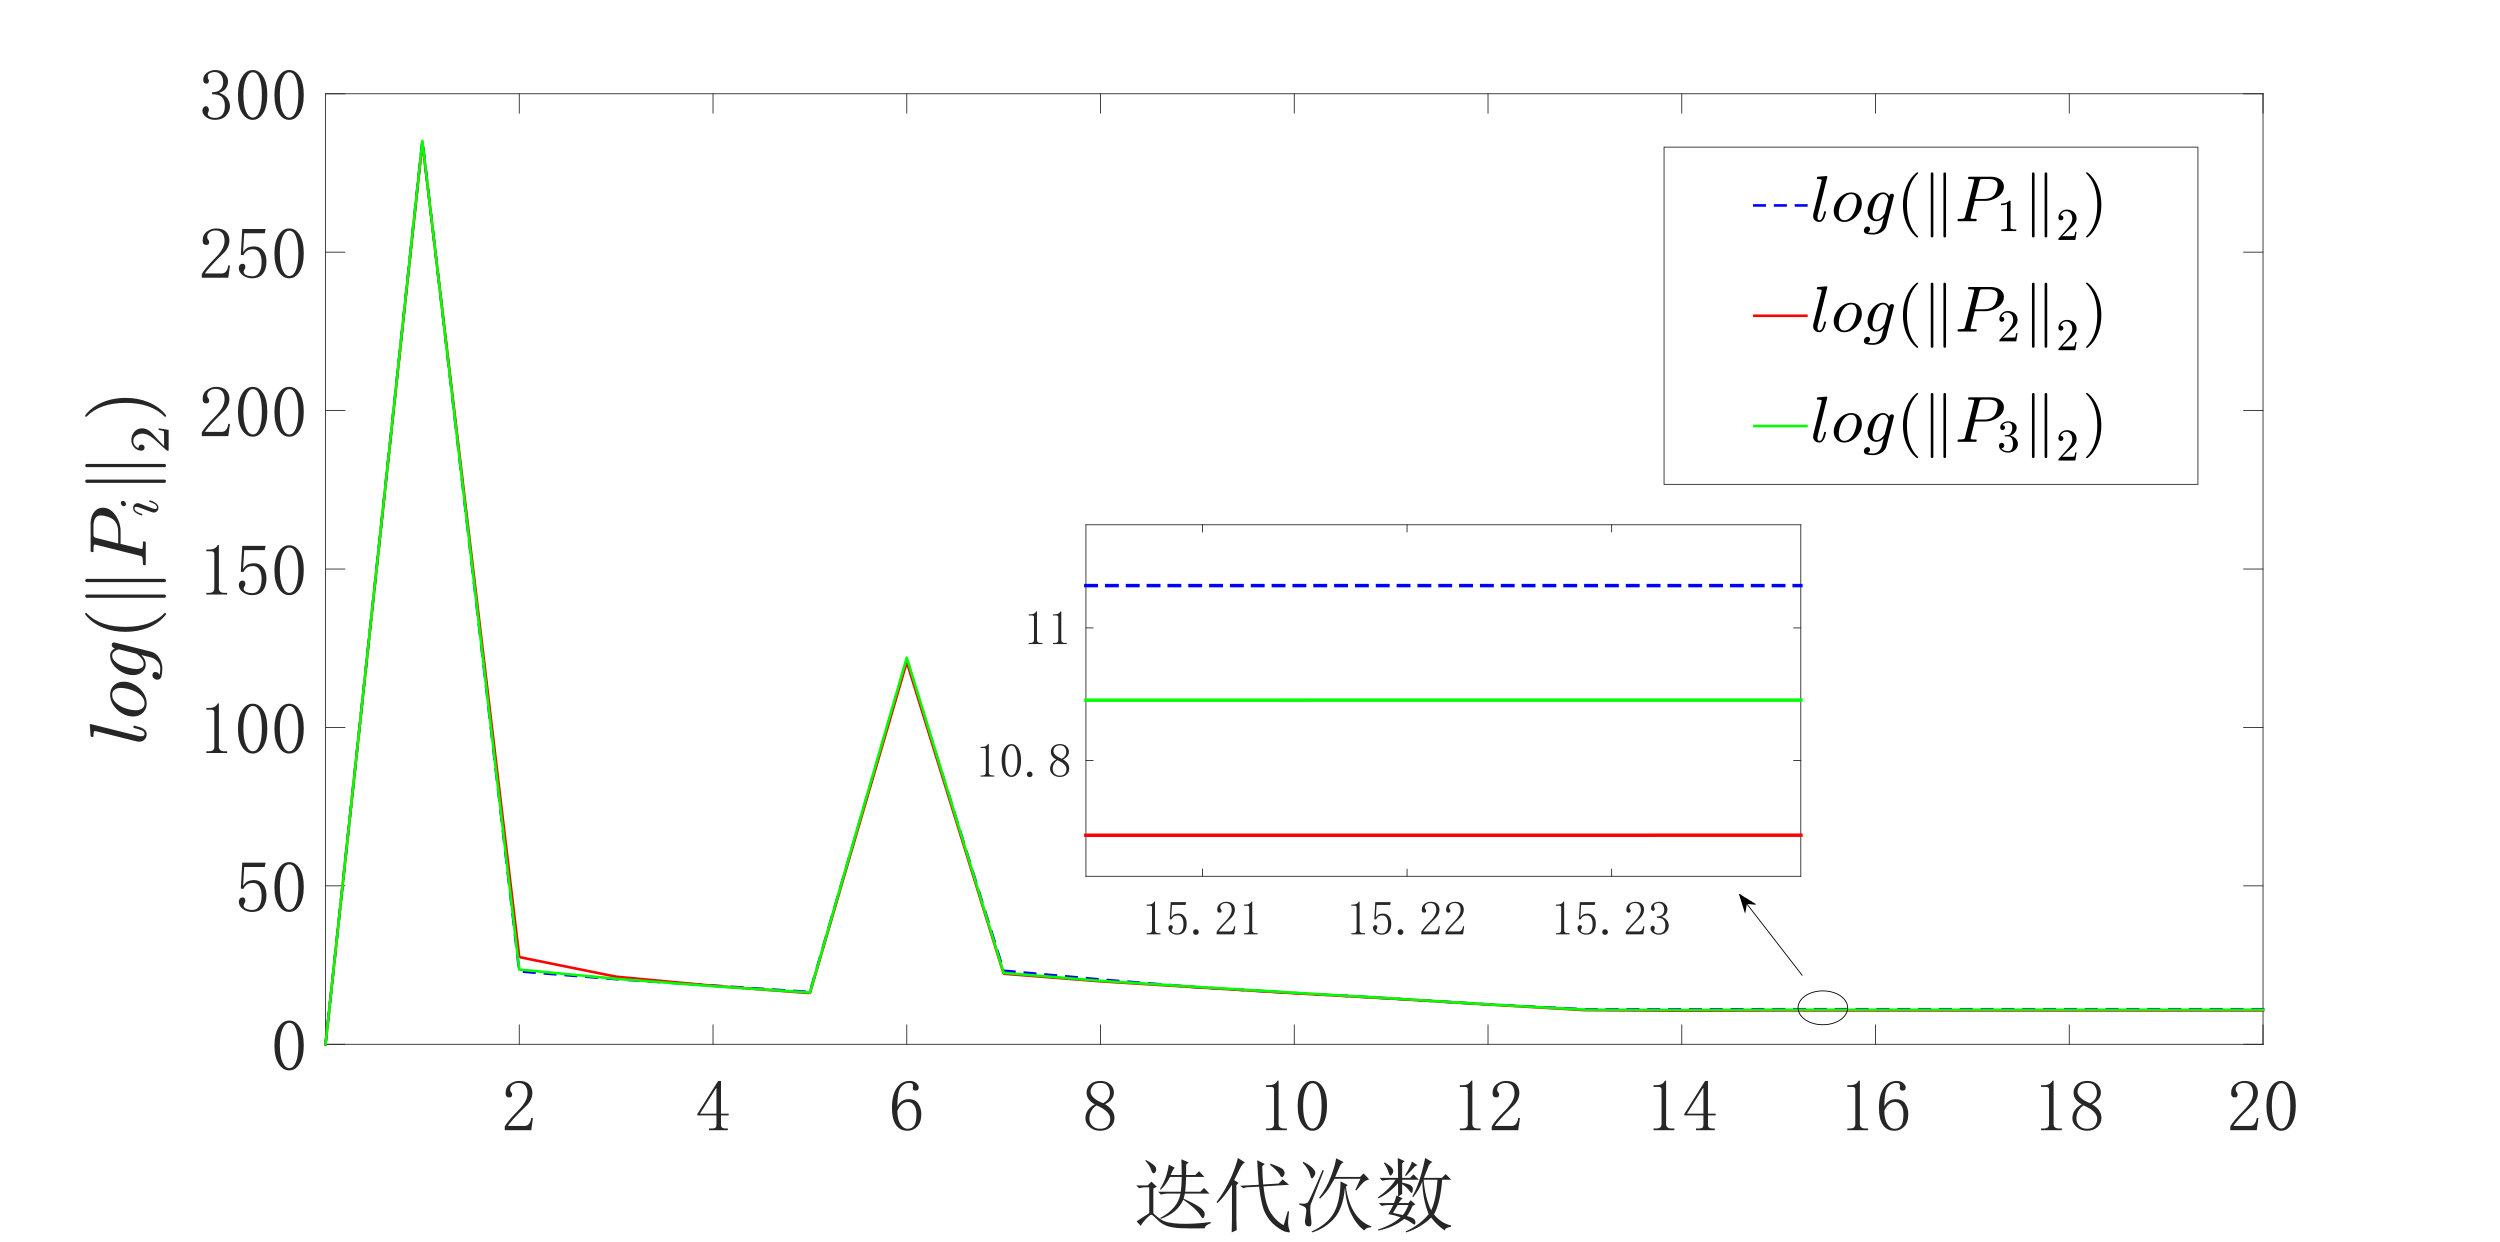 <?xml version="1.0"?>
<!DOCTYPE svg PUBLIC '-//W3C//DTD SVG 1.0//EN'
          'http://www.w3.org/TR/2001/REC-SVG-20010904/DTD/svg10.dtd'>
<svg xmlns:xlink="http://www.w3.org/1999/xlink" style="fill-opacity:1; color-rendering:auto; color-interpolation:auto; text-rendering:auto; stroke:black; stroke-linecap:square; stroke-miterlimit:10; shape-rendering:auto; stroke-opacity:1; fill:black; stroke-dasharray:none; font-weight:normal; stroke-width:1; font-family:'Dialog'; font-style:normal; stroke-linejoin:miter; font-size:12px; stroke-dashoffset:0; image-rendering:auto;" width="1920" height="954" xmlns="http://www.w3.org/2000/svg"
><rect width="100%" height="100%" fill="#333333" stroke="none"/><!--Generated by the Batik Graphics2D SVG Generator--><defs id="genericDefs"
  /><g
  ><defs id="defs1"
    ><clipPath clipPathUnits="userSpaceOnUse" id="clipPath1"
      ><path d="M0 0 L1920 0 L1920 954 L0 954 L0 0 Z"
      /></clipPath
    ></defs
    ><g style="fill:white; stroke:white;"
    ><rect x="0" y="0" width="1920" style="clip-path:url(#clipPath1); stroke:none;" height="954"
    /></g
    ><g style="fill:white; text-rendering:optimizeSpeed; color-rendering:optimizeSpeed; image-rendering:optimizeSpeed; shape-rendering:crispEdges; stroke:white; color-interpolation:sRGB;"
    ><rect x="0" width="1920" height="954" y="0" style="stroke:none;"
      /><path style="stroke:none;" d="M250 802 L1738 802 L1738 72 L250 72 Z"
    /></g
    ><g style="fill:rgb(38,38,38); text-rendering:geometricPrecision; image-rendering:optimizeQuality; color-rendering:optimizeQuality; stroke-linejoin:round; stroke:rgb(38,38,38); color-interpolation:linearRGB; stroke-width:0.667;"
    ><line y2="802" style="fill:none;" x1="250" x2="1738" y1="802"
      /><line y2="72" style="fill:none;" x1="250" x2="1738" y1="72"
      /><line y2="787.12" style="fill:none;" x1="398.8" x2="398.8" y1="802"
      /><line y2="787.12" style="fill:none;" x1="547.6" x2="547.6" y1="802"
      /><line y2="787.12" style="fill:none;" x1="696.4" x2="696.4" y1="802"
      /><line y2="787.12" style="fill:none;" x1="845.2" x2="845.2" y1="802"
      /><line y2="787.12" style="fill:none;" x1="994" x2="994" y1="802"
      /><line y2="787.12" style="fill:none;" x1="1142.8" x2="1142.8" y1="802"
      /><line y2="787.12" style="fill:none;" x1="1291.6" x2="1291.6" y1="802"
      /><line y2="787.12" style="fill:none;" x1="1440.4" x2="1440.4" y1="802"
      /><line y2="787.12" style="fill:none;" x1="1589.2" x2="1589.2" y1="802"
      /><line y2="787.12" style="fill:none;" x1="1738" x2="1738" y1="802"
      /><line y2="86.88" style="fill:none;" x1="398.8" x2="398.8" y1="72"
      /><line y2="86.88" style="fill:none;" x1="547.6" x2="547.6" y1="72"
      /><line y2="86.88" style="fill:none;" x1="696.4" x2="696.4" y1="72"
      /><line y2="86.88" style="fill:none;" x1="845.2" x2="845.2" y1="72"
      /><line y2="86.88" style="fill:none;" x1="994" x2="994" y1="72"
      /><line y2="86.88" style="fill:none;" x1="1142.8" x2="1142.8" y1="72"
      /><line y2="86.88" style="fill:none;" x1="1291.6" x2="1291.6" y1="72"
      /><line y2="86.88" style="fill:none;" x1="1440.4" x2="1440.4" y1="72"
      /><line y2="86.88" style="fill:none;" x1="1589.2" x2="1589.2" y1="72"
      /><line y2="86.88" style="fill:none;" x1="1738" x2="1738" y1="72"
    /></g
    ><g transform="translate(398.8,815.867)" style="font-size:56px; fill:rgb(38,38,38); text-rendering:geometricPrecision; image-rendering:optimizeQuality; color-rendering:optimizeQuality; font-family:'宋体'; stroke:rgb(38,38,38); color-interpolation:linearRGB;"
    ><path style="stroke:none;" d="M6.344 23.906 Q6.344 19.969 4.594 17.891 Q2.844 15.812 -0.656 15.812 Q-3.281 15.812 -5.141 17.234 Q-7 18.656 -7 20.844 Q-7 22.156 -6.125 23.031 Q-5.469 23.906 -5.469 24.781 Q-5.469 25.875 -6.016 26.422 Q-6.562 26.969 -7.656 26.969 Q-8.969 26.969 -9.734 26.203 Q-10.5 25.438 -10.5 23.688 Q-10.5 19.094 -7.219 16.688 Q-3.938 14.281 -0.219 14.281 Q5.031 14.281 7.547 16.906 Q10.062 19.531 10.062 23.469 Q10.062 26.094 8.859 28.719 Q7.656 31.344 5.031 33.75 Q-1.312 39.875 -4.703 43.703 Q-8.094 47.531 -8.75 48.844 L4.156 48.844 Q6.125 48.844 7.438 47.312 Q8.75 45.781 9.188 42.719 L10.5 42.719 L9.188 52.125 L-11.156 52.125 L-11.156 49.281 Q-10.062 47.312 -7.547 44.25 Q-5.031 41.188 -0.875 37.031 Q2.844 33.312 4.594 30.031 Q6.344 26.75 6.344 23.906 Z"
    /></g
    ><g transform="translate(547.6,815.867)" style="font-size:56px; fill:rgb(38,38,38); text-rendering:geometricPrecision; image-rendering:optimizeQuality; color-rendering:optimizeQuality; font-family:'宋体'; stroke:rgb(38,38,38); color-interpolation:linearRGB;"
    ><path style="stroke:none;" d="M6.125 47.969 Q6.125 49.5 7 50.156 Q7.875 50.812 9.406 50.812 L11.375 50.812 L11.375 52.125 L-3.062 52.125 L-3.062 50.812 L-0.656 50.812 Q1.094 50.812 1.859 50.156 Q2.625 49.5 2.625 47.969 L2.625 40.75 L-12.031 40.75 L-12.031 39.656 L3.938 14.281 L6.125 14.281 L6.125 39.438 L12.031 39.438 L12.031 40.75 L6.125 40.75 L6.125 47.969 ZM2.406 19.75 L-10.062 39.438 L2.625 39.438 L2.625 19.75 L2.406 19.75 Z"
    /></g
    ><g transform="translate(696.4,815.867)" style="font-size:56px; fill:rgb(38,38,38); text-rendering:geometricPrecision; image-rendering:optimizeQuality; color-rendering:optimizeQuality; font-family:'宋体'; stroke:rgb(38,38,38); color-interpolation:linearRGB;"
    ><path style="stroke:none;" d="M-7.219 37.25 Q-7.219 43.812 -4.922 47.422 Q-2.625 51.031 0.656 51.031 Q3.938 51.031 5.688 48.625 Q7.438 46.219 7.438 39.656 Q7.438 35.281 5.578 32.875 Q3.719 30.469 1.094 30.469 Q-1.312 30.469 -3.391 31.891 Q-5.469 33.312 -7.219 37.25 ZM1.312 28.281 Q6.562 28.281 8.859 31.781 Q11.156 35.281 11.156 39.656 Q11.156 46.219 7.984 49.391 Q4.812 52.562 0.656 52.562 Q-5.25 52.562 -8.312 48.078 Q-11.375 43.594 -11.375 35.062 Q-11.375 25 -7.656 19.641 Q-3.938 14.281 2.406 14.281 Q5.469 14.281 7.328 16.031 Q9.188 17.781 9.188 19.094 Q9.188 20.406 8.641 21.062 Q8.094 21.719 6.781 21.719 Q5.688 21.719 5.141 21.172 Q4.594 20.625 4.594 19.531 Q4.594 19.094 4.812 18.656 Q4.812 18.219 4.812 17.781 Q4.812 16.906 4.156 16.359 Q3.5 15.812 1.75 15.812 Q-1.969 15.812 -4.594 19.203 Q-7.219 22.594 -7.219 33.969 Q-5.906 31.125 -3.609 29.703 Q-1.312 28.281 1.312 28.281 Z"
    /></g
    ><g transform="translate(845.2,815.867)" style="font-size:56px; fill:rgb(38,38,38); text-rendering:geometricPrecision; image-rendering:optimizeQuality; color-rendering:optimizeQuality; font-family:'宋体'; stroke:rgb(38,38,38); color-interpolation:linearRGB;"
    ><path style="stroke:none;" d="M-8.531 43.156 Q-8.531 46.656 -6.234 48.844 Q-3.938 51.031 -0.438 51.031 Q3.719 51.031 5.578 48.844 Q7.438 46.656 7.438 43.375 Q7.438 40.531 4.812 37.906 Q2.188 35.281 -3.062 33.094 Q-5.688 34.844 -7.109 37.469 Q-8.531 40.094 -8.531 43.156 ZM10.719 42.719 Q10.719 46.875 7.656 49.719 Q4.594 52.562 -0.438 52.562 Q-5.031 52.562 -8.312 49.719 Q-11.594 46.875 -11.594 43.156 Q-11.594 39.438 -9.734 36.812 Q-7.875 34.188 -4.375 32.219 Q-7.438 30.688 -9.078 28.391 Q-10.719 26.094 -10.719 23.25 Q-10.719 19.531 -7.875 16.906 Q-5.031 14.281 0 14.281 Q4.594 14.281 7.438 16.906 Q10.281 19.531 10.281 23.25 Q10.281 25.875 8.641 28.172 Q7 30.469 3.5 32.219 Q7.219 34.406 8.969 37.031 Q10.719 39.656 10.719 42.719 ZM7.219 23.469 Q7.219 20.406 5.469 18.109 Q3.719 15.812 0 15.812 Q-4.156 15.812 -5.906 18 Q-7.656 20.188 -7.656 22.594 Q-7.656 25 -5.141 27.297 Q-2.625 29.594 1.969 31.344 Q4.594 30.031 5.906 28.062 Q7.219 26.094 7.219 23.469 Z"
    /></g
    ><g transform="translate(994,815.867)" style="font-size:56px; fill:rgb(38,38,38); text-rendering:geometricPrecision; image-rendering:optimizeQuality; color-rendering:optimizeQuality; font-family:'宋体'; stroke:rgb(38,38,38); color-interpolation:linearRGB;"
    ><path style="stroke:none;" d="M-12.031 14.062 L-12.031 47.312 Q-12.031 49.062 -10.938 49.938 Q-9.844 50.812 -7.875 50.812 L-5.688 50.812 L-5.688 52.125 L-21.656 52.125 L-21.656 50.812 L-19.688 50.812 Q-17.5 50.812 -16.516 49.938 Q-15.531 49.062 -15.531 47.312 L-15.531 20.844 Q-15.531 19.969 -16.078 19.422 Q-16.625 18.875 -17.719 18.875 L-21.656 18.875 L-21.656 17.562 L-19.688 17.562 Q-17.062 17.562 -15.422 16.688 Q-13.781 15.812 -12.906 14.062 L-12.031 14.062 ZM14 16.031 Q10.938 16.031 8.859 20.734 Q6.781 25.438 6.781 33.312 Q6.781 41.625 8.859 46.219 Q10.938 50.812 14 50.812 Q17.281 50.812 19.141 46.219 Q21 41.625 21 33.312 Q21 25.438 19.25 20.734 Q17.5 16.031 14 16.031 ZM14 52.562 Q9.188 52.562 5.906 47.531 Q2.625 42.5 2.625 33.312 Q2.625 24.781 5.797 19.531 Q8.969 14.281 14 14.281 Q18.812 14.281 21.984 19.312 Q25.156 24.344 25.156 33.312 Q25.156 42.281 21.984 47.422 Q18.812 52.562 14 52.562 Z"
    /></g
    ><g transform="translate(1142.8,815.867)" style="font-size:56px; fill:rgb(38,38,38); text-rendering:geometricPrecision; image-rendering:optimizeQuality; color-rendering:optimizeQuality; font-family:'宋体'; stroke:rgb(38,38,38); color-interpolation:linearRGB;"
    ><path style="stroke:none;" d="M-12.031 14.062 L-12.031 47.312 Q-12.031 49.062 -10.938 49.938 Q-9.844 50.812 -7.875 50.812 L-5.688 50.812 L-5.688 52.125 L-21.656 52.125 L-21.656 50.812 L-19.688 50.812 Q-17.5 50.812 -16.516 49.938 Q-15.531 49.062 -15.531 47.312 L-15.531 20.844 Q-15.531 19.969 -16.078 19.422 Q-16.625 18.875 -17.719 18.875 L-21.656 18.875 L-21.656 17.562 L-19.688 17.562 Q-17.062 17.562 -15.422 16.688 Q-13.781 15.812 -12.906 14.062 L-12.031 14.062 ZM20.344 23.906 Q20.344 19.969 18.594 17.891 Q16.844 15.812 13.344 15.812 Q10.719 15.812 8.859 17.234 Q7 18.656 7 20.844 Q7 22.156 7.875 23.031 Q8.531 23.906 8.531 24.781 Q8.531 25.875 7.984 26.422 Q7.438 26.969 6.344 26.969 Q5.031 26.969 4.266 26.203 Q3.5 25.438 3.5 23.688 Q3.5 19.094 6.781 16.688 Q10.062 14.281 13.781 14.281 Q19.031 14.281 21.547 16.906 Q24.062 19.531 24.062 23.469 Q24.062 26.094 22.859 28.719 Q21.656 31.344 19.031 33.75 Q12.688 39.875 9.297 43.703 Q5.906 47.531 5.25 48.844 L18.156 48.844 Q20.125 48.844 21.438 47.312 Q22.75 45.781 23.188 42.719 L24.5 42.719 L23.188 52.125 L2.844 52.125 L2.844 49.281 Q3.938 47.312 6.453 44.25 Q8.969 41.188 13.125 37.031 Q16.844 33.312 18.594 30.031 Q20.344 26.75 20.344 23.906 Z"
    /></g
    ><g transform="translate(1291.6,815.867)" style="font-size:56px; fill:rgb(38,38,38); text-rendering:geometricPrecision; image-rendering:optimizeQuality; color-rendering:optimizeQuality; font-family:'宋体'; stroke:rgb(38,38,38); color-interpolation:linearRGB;"
    ><path style="stroke:none;" d="M-12.031 14.062 L-12.031 47.312 Q-12.031 49.062 -10.938 49.938 Q-9.844 50.812 -7.875 50.812 L-5.688 50.812 L-5.688 52.125 L-21.656 52.125 L-21.656 50.812 L-19.688 50.812 Q-17.5 50.812 -16.516 49.938 Q-15.531 49.062 -15.531 47.312 L-15.531 20.844 Q-15.531 19.969 -16.078 19.422 Q-16.625 18.875 -17.719 18.875 L-21.656 18.875 L-21.656 17.562 L-19.688 17.562 Q-17.062 17.562 -15.422 16.688 Q-13.781 15.812 -12.906 14.062 L-12.031 14.062 ZM20.125 47.969 Q20.125 49.5 21 50.156 Q21.875 50.812 23.406 50.812 L25.375 50.812 L25.375 52.125 L10.938 52.125 L10.938 50.812 L13.344 50.812 Q15.094 50.812 15.859 50.156 Q16.625 49.5 16.625 47.969 L16.625 40.75 L1.969 40.75 L1.969 39.656 L17.938 14.281 L20.125 14.281 L20.125 39.438 L26.031 39.438 L26.031 40.75 L20.125 40.75 L20.125 47.969 ZM16.406 19.75 L3.938 39.438 L16.625 39.438 L16.625 19.75 L16.406 19.75 Z"
    /></g
    ><g transform="translate(1440.4,815.867)" style="font-size:56px; fill:rgb(38,38,38); text-rendering:geometricPrecision; image-rendering:optimizeQuality; color-rendering:optimizeQuality; font-family:'宋体'; stroke:rgb(38,38,38); color-interpolation:linearRGB;"
    ><path style="stroke:none;" d="M-12.031 14.062 L-12.031 47.312 Q-12.031 49.062 -10.938 49.938 Q-9.844 50.812 -7.875 50.812 L-5.688 50.812 L-5.688 52.125 L-21.656 52.125 L-21.656 50.812 L-19.688 50.812 Q-17.5 50.812 -16.516 49.938 Q-15.531 49.062 -15.531 47.312 L-15.531 20.844 Q-15.531 19.969 -16.078 19.422 Q-16.625 18.875 -17.719 18.875 L-21.656 18.875 L-21.656 17.562 L-19.688 17.562 Q-17.062 17.562 -15.422 16.688 Q-13.781 15.812 -12.906 14.062 L-12.031 14.062 ZM6.781 37.25 Q6.781 43.812 9.078 47.422 Q11.375 51.031 14.656 51.031 Q17.938 51.031 19.688 48.625 Q21.438 46.219 21.438 39.656 Q21.438 35.281 19.578 32.875 Q17.719 30.469 15.094 30.469 Q12.688 30.469 10.609 31.891 Q8.531 33.312 6.781 37.25 ZM15.312 28.281 Q20.562 28.281 22.859 31.781 Q25.156 35.281 25.156 39.656 Q25.156 46.219 21.984 49.391 Q18.812 52.562 14.656 52.562 Q8.75 52.562 5.688 48.078 Q2.625 43.594 2.625 35.062 Q2.625 25 6.344 19.641 Q10.062 14.281 16.406 14.281 Q19.469 14.281 21.328 16.031 Q23.188 17.781 23.188 19.094 Q23.188 20.406 22.641 21.062 Q22.094 21.719 20.781 21.719 Q19.688 21.719 19.141 21.172 Q18.594 20.625 18.594 19.531 Q18.594 19.094 18.812 18.656 Q18.812 18.219 18.812 17.781 Q18.812 16.906 18.156 16.359 Q17.5 15.812 15.75 15.812 Q12.031 15.812 9.406 19.203 Q6.781 22.594 6.781 33.969 Q8.094 31.125 10.391 29.703 Q12.688 28.281 15.312 28.281 Z"
    /></g
    ><g transform="translate(1589.2,815.867)" style="font-size:56px; fill:rgb(38,38,38); text-rendering:geometricPrecision; image-rendering:optimizeQuality; color-rendering:optimizeQuality; font-family:'宋体'; stroke:rgb(38,38,38); color-interpolation:linearRGB;"
    ><path style="stroke:none;" d="M-12.031 14.062 L-12.031 47.312 Q-12.031 49.062 -10.938 49.938 Q-9.844 50.812 -7.875 50.812 L-5.688 50.812 L-5.688 52.125 L-21.656 52.125 L-21.656 50.812 L-19.688 50.812 Q-17.5 50.812 -16.516 49.938 Q-15.531 49.062 -15.531 47.312 L-15.531 20.844 Q-15.531 19.969 -16.078 19.422 Q-16.625 18.875 -17.719 18.875 L-21.656 18.875 L-21.656 17.562 L-19.688 17.562 Q-17.062 17.562 -15.422 16.688 Q-13.781 15.812 -12.906 14.062 L-12.031 14.062 ZM5.469 43.156 Q5.469 46.656 7.766 48.844 Q10.062 51.031 13.562 51.031 Q17.719 51.031 19.578 48.844 Q21.438 46.656 21.438 43.375 Q21.438 40.531 18.812 37.906 Q16.188 35.281 10.938 33.094 Q8.312 34.844 6.891 37.469 Q5.469 40.094 5.469 43.156 ZM24.719 42.719 Q24.719 46.875 21.656 49.719 Q18.594 52.562 13.562 52.562 Q8.969 52.562 5.688 49.719 Q2.406 46.875 2.406 43.156 Q2.406 39.438 4.266 36.812 Q6.125 34.188 9.625 32.219 Q6.562 30.688 4.922 28.391 Q3.281 26.094 3.281 23.25 Q3.281 19.531 6.125 16.906 Q8.969 14.281 14 14.281 Q18.594 14.281 21.438 16.906 Q24.281 19.531 24.281 23.25 Q24.281 25.875 22.641 28.172 Q21 30.469 17.5 32.219 Q21.219 34.406 22.969 37.031 Q24.719 39.656 24.719 42.719 ZM21.219 23.469 Q21.219 20.406 19.469 18.109 Q17.719 15.812 14 15.812 Q9.844 15.812 8.094 18 Q6.344 20.188 6.344 22.594 Q6.344 25 8.859 27.297 Q11.375 29.594 15.969 31.344 Q18.594 30.031 19.906 28.062 Q21.219 26.094 21.219 23.469 Z"
    /></g
    ><g transform="translate(1738,815.867)" style="font-size:56px; fill:rgb(38,38,38); text-rendering:geometricPrecision; image-rendering:optimizeQuality; color-rendering:optimizeQuality; font-family:'宋体'; stroke:rgb(38,38,38); color-interpolation:linearRGB;"
    ><path style="stroke:none;" d="M-7.656 23.906 Q-7.656 19.969 -9.406 17.891 Q-11.156 15.812 -14.656 15.812 Q-17.281 15.812 -19.141 17.234 Q-21 18.656 -21 20.844 Q-21 22.156 -20.125 23.031 Q-19.469 23.906 -19.469 24.781 Q-19.469 25.875 -20.016 26.422 Q-20.562 26.969 -21.656 26.969 Q-22.969 26.969 -23.734 26.203 Q-24.5 25.438 -24.5 23.688 Q-24.5 19.094 -21.219 16.688 Q-17.938 14.281 -14.219 14.281 Q-8.969 14.281 -6.453 16.906 Q-3.938 19.531 -3.938 23.469 Q-3.938 26.094 -5.141 28.719 Q-6.344 31.344 -8.969 33.75 Q-15.312 39.875 -18.703 43.703 Q-22.094 47.531 -22.75 48.844 L-9.844 48.844 Q-7.875 48.844 -6.562 47.312 Q-5.25 45.781 -4.812 42.719 L-3.5 42.719 L-4.812 52.125 L-25.156 52.125 L-25.156 49.281 Q-24.062 47.312 -21.547 44.25 Q-19.031 41.188 -14.875 37.031 Q-11.156 33.312 -9.406 30.031 Q-7.656 26.75 -7.656 23.906 ZM14 16.031 Q10.938 16.031 8.859 20.734 Q6.781 25.438 6.781 33.312 Q6.781 41.625 8.859 46.219 Q10.938 50.812 14 50.812 Q17.281 50.812 19.141 46.219 Q21 41.625 21 33.312 Q21 25.438 19.25 20.734 Q17.5 16.031 14 16.031 ZM14 52.562 Q9.188 52.562 5.906 47.531 Q2.625 42.5 2.625 33.312 Q2.625 24.781 5.797 19.531 Q8.969 14.281 14 14.281 Q18.812 14.281 21.984 19.312 Q25.156 24.344 25.156 33.312 Q25.156 42.281 21.984 47.422 Q18.812 52.562 14 52.562 Z"
    /></g
    ><g transform="translate(994.001,882.2)" style="font-size:61.6px; fill:rgb(38,38,38); text-rendering:geometricPrecision; image-rendering:optimizeQuality; color-rendering:optimizeQuality; font-family:'宋体'; stroke:rgb(38,38,38); color-interpolation:linearRGB;"
    ><path style="stroke:none;" d="M-84.016 34.5 L-84.984 38.375 Q-74.578 43.219 -71.672 45.641 Q-68.766 48.062 -68.766 50.25 Q-68.766 51.219 -69.25 52.305 Q-69.734 53.391 -70.219 53.391 Q-70.938 53.391 -72.156 51.219 Q-74.328 47.828 -77.961 44.797 Q-81.594 41.766 -85.234 39.109 Q-89.594 49.281 -102.422 53.875 L-102.906 53.156 Q-89.344 45.891 -87.406 34.5 L-97.578 34.5 Q-99.766 34.5 -102.422 35.234 L-104.609 33.047 L-87.172 33.047 Q-86.438 27.484 -86.438 21.672 L-95.406 21.672 Q-98.312 27.484 -102.672 31.594 L-103.156 31.109 Q-100.25 26.266 -98.672 21.789 Q-97.094 17.312 -96.375 12.219 L-91.766 14.641 Q-93.219 15.859 -94.922 20.219 L-86.438 20.219 Q-86.438 15.375 -86.688 8.109 L-81.109 10.531 L-83.047 12.219 L-83.047 20.219 L-76.031 20.219 L-73.125 17.312 L-69 21.672 L-83.047 21.672 Q-83.297 28.688 -83.781 33.047 L-72.156 33.047 L-69.25 30.141 L-65.125 34.5 L-84.016 34.5 ZM-108.234 49.516 Q-106.062 51.938 -101.945 54.602 Q-97.828 57.266 -87.414 57.633 Q-77 58 -64.156 56.297 L-64.156 57.266 Q-68.516 58.734 -68.766 61.156 Q-80.141 61.391 -87.406 61.031 Q-94.672 60.672 -98.672 58.969 Q-102.672 57.266 -105.578 54.125 Q-108.719 50.969 -109.57 50.727 Q-110.422 50.484 -113.328 53.391 Q-116.234 56.297 -117.922 59.219 L-121.078 55.812 Q-116.469 52.672 -111.391 49.516 L-111.391 29.656 L-114.531 29.656 Q-116.469 29.656 -119.141 30.391 L-121.312 28.203 L-112.594 28.203 L-109.688 25.297 L-105.578 29.172 L-108.234 30.625 L-108.234 49.516 ZM-114.297 9.312 L-114.047 8.594 Q-110.422 10.531 -108.242 12.227 Q-106.062 13.922 -106.062 15.734 Q-106.062 17.547 -106.906 18.273 Q-107.75 19 -108 19 Q-108.969 19 -109.938 16.344 Q-111.141 12.703 -114.297 9.312 ZM-8.137 58.734 L-4.981 48.062 L-4.012 48.062 Q-4.981 56.297 -4.621 58.727 Q-4.262 61.156 -3.527 63.094 Q-3.043 64.297 -4.262 64.297 Q-4.746 64.297 -7.043 63.695 Q-9.34 63.094 -14.184 59.453 Q-19.027 55.812 -22.176 49.758 Q-25.324 43.703 -27.027 29.172 L-36.949 29.656 L-39.137 30.391 L-41.559 28.453 L-27.262 27.719 Q-27.746 21.672 -27.988 17.555 Q-28.23 13.438 -28.48 8.828 L-22.668 11.734 L-24.605 13.438 Q-24.355 22.875 -23.871 27.484 L-12.012 26.75 L-8.855 23.609 L-4.012 27.719 L-23.637 28.938 Q-22.184 43.219 -17.824 49.641 Q-13.465 56.062 -8.137 58.734 ZM-18.543 12.469 L-18.309 11.5 Q-9.105 14.641 -8.254 16.336 Q-7.402 18.031 -7.402 18.766 Q-7.402 19.734 -8.129 20.82 Q-8.855 21.906 -9.34 21.906 Q-10.309 21.906 -11.277 19.734 Q-13.215 16.578 -18.543 12.469 ZM-44.465 27.969 L-44.465 54.125 Q-44.465 58 -44.215 62.609 L-48.09 64.297 Q-47.855 58.25 -47.855 54.359 L-47.855 27.719 Q-53.668 36.922 -58.996 41.766 L-59.715 41.047 Q-56.574 36.922 -53.785 32.203 Q-50.996 27.484 -48.215 21.305 Q-45.434 15.125 -43.246 7.141 L-37.918 10.531 Q-39.855 11.5 -42.043 15.859 Q-44.215 20.453 -46.152 24.094 L-42.762 26.266 L-44.465 27.969 ZM46.93 31.594 L50.805 23.125 L30.945 23.125 Q29.008 26.516 26.828 30.023 Q24.648 33.531 19.805 38.375 L19.07 37.656 Q24.648 30.625 28.039 21.664 Q31.43 12.703 32.148 7.375 L37.961 10.281 Q36.023 11.25 35.055 13.43 Q34.086 15.609 31.43 21.672 L50.555 21.672 L53.227 19 L57.586 23.609 Q55.164 24.094 53.469 25.547 Q51.773 27 47.648 32.078 L46.93 31.594 ZM38.93 29.906 Q37.477 46.125 30.453 53.758 Q23.43 61.391 13.742 64.297 L13.258 63.578 Q25.617 58 30.461 49.156 Q35.305 40.312 35.539 25.062 L41.117 27.969 L39.664 29.172 Q41.352 41.531 46.32 49.156 Q51.289 56.781 59.273 59.703 L59.039 60.422 Q55.398 60.188 53.711 62.844 Q47.648 58.25 43.656 50.008 Q39.664 41.766 38.93 29.906 ZM6.961 10.047 Q12.055 12.703 14.109 14.883 Q16.164 17.062 16.164 18.516 Q16.164 19.969 15.078 21.422 Q13.992 22.875 13.742 22.875 Q12.773 22.875 12.055 19.734 Q10.836 15.375 6.477 10.766 L6.961 10.047 ZM3.82 42.016 Q5.508 42.25 6.961 42.25 Q9.148 42.25 10.359 41.281 Q11.57 40.312 21.742 16.344 L22.711 16.828 Q13.258 41.531 12.773 42.5 Q12.289 43.469 12.289 46.492 Q12.289 49.516 13.023 54.609 Q13.742 59.938 11.445 59.695 Q9.148 59.453 8.664 58.242 Q8.18 57.031 8.18 56.062 Q8.18 55.094 8.664 52.422 Q9.383 48.547 9.141 46.492 Q8.898 44.438 3.82 42.984 L3.82 42.016 ZM79.465 43.219 Q77.527 46.375 75.824 49.281 Q78.981 50 83.34 50.969 Q85.512 48.547 87.699 43.219 L79.465 43.219 ZM69.527 10.531 Q74.137 13.438 75.106 14.891 Q76.074 16.344 76.074 17.062 Q76.074 18.281 75.223 19.492 Q74.371 20.703 73.887 20.703 Q73.168 20.703 72.434 18.281 Q71.465 14.891 68.809 11.016 L69.527 10.531 ZM90.356 9.797 L94.715 12.703 Q92.777 13.188 91.324 15.125 Q89.637 17.062 85.762 20.938 L85.027 20.453 Q89.637 13.188 90.356 9.797 ZM79.465 7.141 L84.793 9.562 L82.856 11.25 L82.856 22.391 L88.902 22.391 L91.574 19.734 L95.684 23.844 L82.856 23.844 L82.856 26.031 Q88.418 27.234 89.754 28.328 Q91.09 29.422 91.09 31.109 Q91.09 31.844 90.848 32.93 Q90.606 34.016 90.121 34.016 Q89.637 34.016 88.418 32.328 Q86.481 29.656 82.856 27.234 L82.856 34.75 L79.949 36.688 L83.34 38.141 Q82.121 38.625 80.184 41.766 L87.699 41.766 L89.387 39.594 L93.027 42.734 L90.84 43.953 Q88.418 49.516 86.481 51.703 Q90.356 52.672 91.691 53.758 Q93.027 54.844 93.027 56.547 Q93.027 58.25 92.293 58.25 Q91.574 58.25 90.606 57.266 Q87.934 55.328 84.543 53.875 Q76.074 60.672 64.449 62.844 L64.199 62.125 Q75.34 58.484 81.637 52.672 Q76.793 50.969 72.199 50.25 Q73.168 48.797 76.074 43.219 L72.918 43.219 Q69.777 43.219 67.106 43.953 L64.934 41.766 L76.559 41.766 Q77.527 39.344 78.496 35.953 L79.699 36.438 L79.699 26.516 Q73.168 34.016 64.684 38.141 L64.199 37.406 Q73.168 31.109 77.762 23.844 L73.402 23.844 Q70.262 23.844 67.59 24.578 L65.418 22.391 L79.699 22.391 Q79.699 13.672 79.465 7.141 ZM99.324 23.844 Q100.527 37.891 105.137 47.344 Q109.012 39.109 109.981 23.844 L99.324 23.844 ZM100.527 7.141 L106.106 10.281 Q104.168 11.016 103.199 13.195 Q102.231 15.375 99.559 22.391 L113.371 22.391 L116.277 19.484 L120.637 23.844 L113.606 23.844 Q112.152 41.766 107.309 50.484 Q112.887 57.266 120.387 58.969 L120.387 59.938 Q115.793 60.672 115.543 62.844 Q109.246 58.484 105.137 52.906 Q97.137 60.672 85.996 64.297 L85.512 63.578 Q96.652 58.484 103.199 50.25 Q98.59 38.859 98.356 25.297 Q95.934 31.594 91.324 37.172 L90.606 36.688 Q96.418 27 100.527 7.141 Z"
    /></g
    ><g style="fill:rgb(38,38,38); text-rendering:geometricPrecision; image-rendering:optimizeQuality; color-rendering:optimizeQuality; stroke-linejoin:round; stroke:rgb(38,38,38); color-interpolation:linearRGB; stroke-width:0.667;"
    ><line y2="72" style="fill:none;" x1="250" x2="250" y1="802"
      /><line y2="72" style="fill:none;" x1="1738" x2="1738" y1="802"
      /><line y2="802" style="fill:none;" x1="250" x2="264.88" y1="802"
      /><line y2="680.333" style="fill:none;" x1="250" x2="264.88" y1="680.333"
      /><line y2="558.667" style="fill:none;" x1="250" x2="264.88" y1="558.667"
      /><line y2="437" style="fill:none;" x1="250" x2="264.88" y1="437"
      /><line y2="315.333" style="fill:none;" x1="250" x2="264.88" y1="315.333"
      /><line y2="193.667" style="fill:none;" x1="250" x2="264.88" y1="193.667"
      /><line y2="72" style="fill:none;" x1="250" x2="264.88" y1="72"
      /><line y2="802" style="fill:none;" x1="1738" x2="1723.12" y1="802"
      /><line y2="680.333" style="fill:none;" x1="1738" x2="1723.12" y1="680.333"
      /><line y2="558.667" style="fill:none;" x1="1738" x2="1723.12" y1="558.667"
      /><line y2="437" style="fill:none;" x1="1738" x2="1723.12" y1="437"
      /><line y2="315.333" style="fill:none;" x1="1738" x2="1723.12" y1="315.333"
      /><line y2="193.667" style="fill:none;" x1="1738" x2="1723.12" y1="193.667"
      /><line y2="72" style="fill:none;" x1="1738" x2="1723.12" y1="72"
    /></g
    ><g transform="translate(236.133,802)" style="font-size:56px; fill:rgb(38,38,38); text-rendering:geometricPrecision; image-rendering:optimizeQuality; color-rendering:optimizeQuality; font-family:'宋体'; stroke:rgb(38,38,38); color-interpolation:linearRGB;"
    ><path style="stroke:none;" d="M-14 -16.469 Q-17.062 -16.469 -19.141 -11.766 Q-21.219 -7.062 -21.219 0.812 Q-21.219 9.125 -19.141 13.719 Q-17.062 18.312 -14 18.312 Q-10.719 18.312 -8.859 13.719 Q-7 9.125 -7 0.812 Q-7 -7.062 -8.75 -11.766 Q-10.5 -16.469 -14 -16.469 ZM-14 20.062 Q-18.812 20.062 -22.094 15.031 Q-25.375 10 -25.375 0.812 Q-25.375 -7.719 -22.203 -12.969 Q-19.031 -18.219 -14 -18.219 Q-9.188 -18.219 -6.016 -13.188 Q-2.844 -8.156 -2.844 0.812 Q-2.844 9.781 -6.016 14.922 Q-9.188 20.062 -14 20.062 Z"
    /></g
    ><g transform="translate(236.133,680.333)" style="font-size:56px; fill:rgb(38,38,38); text-rendering:geometricPrecision; image-rendering:optimizeQuality; color-rendering:optimizeQuality; font-family:'宋体'; stroke:rgb(38,38,38); color-interpolation:linearRGB;"
    ><path style="stroke:none;" d="M-40.906 -4.438 Q-36.75 -4.438 -34.125 -1.266 Q-31.5 1.906 -31.5 7.156 Q-31.5 13.062 -34.234 16.562 Q-36.969 20.062 -42.656 20.062 Q-46.594 20.062 -49.656 17.766 Q-52.719 15.469 -52.719 12.188 Q-52.719 10.875 -51.953 9.891 Q-51.188 8.906 -49.875 8.906 Q-48.562 8.906 -48.125 9.781 Q-47.688 10.656 -47.688 11.312 Q-47.688 12.625 -48.344 13.281 Q-49 14.156 -49 15.031 Q-49 16.781 -46.922 17.656 Q-44.844 18.531 -42.438 18.531 Q-38.938 18.531 -37.078 15.688 Q-35.219 12.844 -35.219 7.594 Q-35.219 3.219 -36.859 0.484 Q-38.5 -2.25 -41.781 -2.25 Q-44.188 -2.25 -45.938 -1.375 Q-47.688 -0.5 -49.219 2.344 L-51.188 2.125 L-50.094 -17.781 L-32.156 -17.781 L-32.812 -14.5 L-48.562 -14.5 L-49.438 -0.062 Q-47.25 -3.125 -45.172 -3.781 Q-43.094 -4.438 -40.906 -4.438 ZM-14 -16.469 Q-17.062 -16.469 -19.141 -11.766 Q-21.219 -7.062 -21.219 0.812 Q-21.219 9.125 -19.141 13.719 Q-17.062 18.312 -14 18.312 Q-10.719 18.312 -8.859 13.719 Q-7 9.125 -7 0.812 Q-7 -7.062 -8.75 -11.766 Q-10.5 -16.469 -14 -16.469 ZM-14 20.062 Q-18.812 20.062 -22.094 15.031 Q-25.375 10 -25.375 0.812 Q-25.375 -7.719 -22.203 -12.969 Q-19.031 -18.219 -14 -18.219 Q-9.188 -18.219 -6.016 -13.188 Q-2.844 -8.156 -2.844 0.812 Q-2.844 9.781 -6.016 14.922 Q-9.188 20.062 -14 20.062 Z"
    /></g
    ><g transform="translate(236.133,558.667)" style="font-size:56px; fill:rgb(38,38,38); text-rendering:geometricPrecision; image-rendering:optimizeQuality; color-rendering:optimizeQuality; font-family:'宋体'; stroke:rgb(38,38,38); color-interpolation:linearRGB;"
    ><path style="stroke:none;" d="M-68.031 -18.438 L-68.031 14.812 Q-68.031 16.562 -66.938 17.438 Q-65.844 18.312 -63.875 18.312 L-61.688 18.312 L-61.688 19.625 L-77.656 19.625 L-77.656 18.312 L-75.688 18.312 Q-73.5 18.312 -72.516 17.438 Q-71.531 16.562 -71.531 14.812 L-71.531 -11.656 Q-71.531 -12.531 -72.078 -13.078 Q-72.625 -13.625 -73.719 -13.625 L-77.656 -13.625 L-77.656 -14.938 L-75.688 -14.938 Q-73.062 -14.938 -71.422 -15.812 Q-69.781 -16.688 -68.906 -18.438 L-68.031 -18.438 ZM-42 -16.469 Q-45.062 -16.469 -47.141 -11.766 Q-49.219 -7.062 -49.219 0.812 Q-49.219 9.125 -47.141 13.719 Q-45.062 18.312 -42 18.312 Q-38.719 18.312 -36.859 13.719 Q-35 9.125 -35 0.812 Q-35 -7.062 -36.75 -11.766 Q-38.5 -16.469 -42 -16.469 ZM-42 20.062 Q-46.812 20.062 -50.094 15.031 Q-53.375 10 -53.375 0.812 Q-53.375 -7.719 -50.203 -12.969 Q-47.031 -18.219 -42 -18.219 Q-37.188 -18.219 -34.016 -13.188 Q-30.844 -8.156 -30.844 0.812 Q-30.844 9.781 -34.016 14.922 Q-37.188 20.062 -42 20.062 ZM-14 -16.469 Q-17.062 -16.469 -19.141 -11.766 Q-21.219 -7.062 -21.219 0.812 Q-21.219 9.125 -19.141 13.719 Q-17.062 18.312 -14 18.312 Q-10.719 18.312 -8.859 13.719 Q-7 9.125 -7 0.812 Q-7 -7.062 -8.75 -11.766 Q-10.5 -16.469 -14 -16.469 ZM-14 20.062 Q-18.812 20.062 -22.094 15.031 Q-25.375 10 -25.375 0.812 Q-25.375 -7.719 -22.203 -12.969 Q-19.031 -18.219 -14 -18.219 Q-9.188 -18.219 -6.016 -13.188 Q-2.844 -8.156 -2.844 0.812 Q-2.844 9.781 -6.016 14.922 Q-9.188 20.062 -14 20.062 Z"
    /></g
    ><g transform="translate(236.133,437)" style="font-size:56px; fill:rgb(38,38,38); text-rendering:geometricPrecision; image-rendering:optimizeQuality; color-rendering:optimizeQuality; font-family:'宋体'; stroke:rgb(38,38,38); color-interpolation:linearRGB;"
    ><path style="stroke:none;" d="M-68.031 -18.438 L-68.031 14.812 Q-68.031 16.562 -66.938 17.438 Q-65.844 18.312 -63.875 18.312 L-61.688 18.312 L-61.688 19.625 L-77.656 19.625 L-77.656 18.312 L-75.688 18.312 Q-73.5 18.312 -72.516 17.438 Q-71.531 16.562 -71.531 14.812 L-71.531 -11.656 Q-71.531 -12.531 -72.078 -13.078 Q-72.625 -13.625 -73.719 -13.625 L-77.656 -13.625 L-77.656 -14.938 L-75.688 -14.938 Q-73.062 -14.938 -71.422 -15.812 Q-69.781 -16.688 -68.906 -18.438 L-68.031 -18.438 ZM-40.906 -4.438 Q-36.75 -4.438 -34.125 -1.266 Q-31.5 1.906 -31.5 7.156 Q-31.5 13.062 -34.234 16.562 Q-36.969 20.062 -42.656 20.062 Q-46.594 20.062 -49.656 17.766 Q-52.719 15.469 -52.719 12.188 Q-52.719 10.875 -51.953 9.891 Q-51.188 8.906 -49.875 8.906 Q-48.562 8.906 -48.125 9.781 Q-47.688 10.656 -47.688 11.312 Q-47.688 12.625 -48.344 13.281 Q-49 14.156 -49 15.031 Q-49 16.781 -46.922 17.656 Q-44.844 18.531 -42.438 18.531 Q-38.938 18.531 -37.078 15.688 Q-35.219 12.844 -35.219 7.594 Q-35.219 3.219 -36.859 0.484 Q-38.5 -2.25 -41.781 -2.25 Q-44.188 -2.25 -45.938 -1.375 Q-47.688 -0.5 -49.219 2.344 L-51.188 2.125 L-50.094 -17.781 L-32.156 -17.781 L-32.812 -14.5 L-48.562 -14.5 L-49.438 -0.062 Q-47.25 -3.125 -45.172 -3.781 Q-43.094 -4.438 -40.906 -4.438 ZM-14 -16.469 Q-17.062 -16.469 -19.141 -11.766 Q-21.219 -7.062 -21.219 0.812 Q-21.219 9.125 -19.141 13.719 Q-17.062 18.312 -14 18.312 Q-10.719 18.312 -8.859 13.719 Q-7 9.125 -7 0.812 Q-7 -7.062 -8.75 -11.766 Q-10.5 -16.469 -14 -16.469 ZM-14 20.062 Q-18.812 20.062 -22.094 15.031 Q-25.375 10 -25.375 0.812 Q-25.375 -7.719 -22.203 -12.969 Q-19.031 -18.219 -14 -18.219 Q-9.188 -18.219 -6.016 -13.188 Q-2.844 -8.156 -2.844 0.812 Q-2.844 9.781 -6.016 14.922 Q-9.188 20.062 -14 20.062 Z"
    /></g
    ><g transform="translate(236.133,315.333)" style="font-size:56px; fill:rgb(38,38,38); text-rendering:geometricPrecision; image-rendering:optimizeQuality; color-rendering:optimizeQuality; font-family:'宋体'; stroke:rgb(38,38,38); color-interpolation:linearRGB;"
    ><path style="stroke:none;" d="M-63.656 -8.594 Q-63.656 -12.531 -65.406 -14.609 Q-67.156 -16.688 -70.656 -16.688 Q-73.281 -16.688 -75.141 -15.266 Q-77 -13.844 -77 -11.656 Q-77 -10.344 -76.125 -9.469 Q-75.469 -8.594 -75.469 -7.719 Q-75.469 -6.625 -76.016 -6.078 Q-76.562 -5.531 -77.656 -5.531 Q-78.969 -5.531 -79.734 -6.297 Q-80.5 -7.062 -80.5 -8.812 Q-80.5 -13.406 -77.219 -15.812 Q-73.938 -18.219 -70.219 -18.219 Q-64.969 -18.219 -62.453 -15.594 Q-59.938 -12.969 -59.938 -9.031 Q-59.938 -6.406 -61.141 -3.781 Q-62.344 -1.156 -64.969 1.25 Q-71.312 7.375 -74.703 11.203 Q-78.094 15.031 -78.75 16.344 L-65.844 16.344 Q-63.875 16.344 -62.562 14.812 Q-61.25 13.281 -60.812 10.219 L-59.5 10.219 L-60.812 19.625 L-81.156 19.625 L-81.156 16.781 Q-80.062 14.812 -77.547 11.75 Q-75.031 8.688 -70.875 4.531 Q-67.156 0.812 -65.406 -2.469 Q-63.656 -5.75 -63.656 -8.594 ZM-42 -16.469 Q-45.062 -16.469 -47.141 -11.766 Q-49.219 -7.062 -49.219 0.812 Q-49.219 9.125 -47.141 13.719 Q-45.062 18.312 -42 18.312 Q-38.719 18.312 -36.859 13.719 Q-35 9.125 -35 0.812 Q-35 -7.062 -36.75 -11.766 Q-38.5 -16.469 -42 -16.469 ZM-42 20.062 Q-46.812 20.062 -50.094 15.031 Q-53.375 10 -53.375 0.812 Q-53.375 -7.719 -50.203 -12.969 Q-47.031 -18.219 -42 -18.219 Q-37.188 -18.219 -34.016 -13.188 Q-30.844 -8.156 -30.844 0.812 Q-30.844 9.781 -34.016 14.922 Q-37.188 20.062 -42 20.062 ZM-14 -16.469 Q-17.062 -16.469 -19.141 -11.766 Q-21.219 -7.062 -21.219 0.812 Q-21.219 9.125 -19.141 13.719 Q-17.062 18.312 -14 18.312 Q-10.719 18.312 -8.859 13.719 Q-7 9.125 -7 0.812 Q-7 -7.062 -8.75 -11.766 Q-10.5 -16.469 -14 -16.469 ZM-14 20.062 Q-18.812 20.062 -22.094 15.031 Q-25.375 10 -25.375 0.812 Q-25.375 -7.719 -22.203 -12.969 Q-19.031 -18.219 -14 -18.219 Q-9.188 -18.219 -6.016 -13.188 Q-2.844 -8.156 -2.844 0.812 Q-2.844 9.781 -6.016 14.922 Q-9.188 20.062 -14 20.062 Z"
    /></g
    ><g transform="translate(236.133,193.667)" style="font-size:56px; fill:rgb(38,38,38); text-rendering:geometricPrecision; image-rendering:optimizeQuality; color-rendering:optimizeQuality; font-family:'宋体'; stroke:rgb(38,38,38); color-interpolation:linearRGB;"
    ><path style="stroke:none;" d="M-63.656 -8.594 Q-63.656 -12.531 -65.406 -14.609 Q-67.156 -16.688 -70.656 -16.688 Q-73.281 -16.688 -75.141 -15.266 Q-77 -13.844 -77 -11.656 Q-77 -10.344 -76.125 -9.469 Q-75.469 -8.594 -75.469 -7.719 Q-75.469 -6.625 -76.016 -6.078 Q-76.562 -5.531 -77.656 -5.531 Q-78.969 -5.531 -79.734 -6.297 Q-80.5 -7.062 -80.5 -8.812 Q-80.5 -13.406 -77.219 -15.812 Q-73.938 -18.219 -70.219 -18.219 Q-64.969 -18.219 -62.453 -15.594 Q-59.938 -12.969 -59.938 -9.031 Q-59.938 -6.406 -61.141 -3.781 Q-62.344 -1.156 -64.969 1.25 Q-71.312 7.375 -74.703 11.203 Q-78.094 15.031 -78.75 16.344 L-65.844 16.344 Q-63.875 16.344 -62.562 14.812 Q-61.25 13.281 -60.812 10.219 L-59.5 10.219 L-60.812 19.625 L-81.156 19.625 L-81.156 16.781 Q-80.062 14.812 -77.547 11.75 Q-75.031 8.688 -70.875 4.531 Q-67.156 0.812 -65.406 -2.469 Q-63.656 -5.75 -63.656 -8.594 ZM-40.906 -4.438 Q-36.75 -4.438 -34.125 -1.266 Q-31.5 1.906 -31.5 7.156 Q-31.5 13.062 -34.234 16.562 Q-36.969 20.062 -42.656 20.062 Q-46.594 20.062 -49.656 17.766 Q-52.719 15.469 -52.719 12.188 Q-52.719 10.875 -51.953 9.891 Q-51.188 8.906 -49.875 8.906 Q-48.562 8.906 -48.125 9.781 Q-47.688 10.656 -47.688 11.312 Q-47.688 12.625 -48.344 13.281 Q-49 14.156 -49 15.031 Q-49 16.781 -46.922 17.656 Q-44.844 18.531 -42.438 18.531 Q-38.938 18.531 -37.078 15.688 Q-35.219 12.844 -35.219 7.594 Q-35.219 3.219 -36.859 0.484 Q-38.5 -2.25 -41.781 -2.25 Q-44.188 -2.25 -45.938 -1.375 Q-47.688 -0.5 -49.219 2.344 L-51.188 2.125 L-50.094 -17.781 L-32.156 -17.781 L-32.812 -14.5 L-48.562 -14.5 L-49.438 -0.062 Q-47.25 -3.125 -45.172 -3.781 Q-43.094 -4.438 -40.906 -4.438 ZM-14 -16.469 Q-17.062 -16.469 -19.141 -11.766 Q-21.219 -7.062 -21.219 0.812 Q-21.219 9.125 -19.141 13.719 Q-17.062 18.312 -14 18.312 Q-10.719 18.312 -8.859 13.719 Q-7 9.125 -7 0.812 Q-7 -7.062 -8.75 -11.766 Q-10.5 -16.469 -14 -16.469 ZM-14 20.062 Q-18.812 20.062 -22.094 15.031 Q-25.375 10 -25.375 0.812 Q-25.375 -7.719 -22.203 -12.969 Q-19.031 -18.219 -14 -18.219 Q-9.188 -18.219 -6.016 -13.188 Q-2.844 -8.156 -2.844 0.812 Q-2.844 9.781 -6.016 14.922 Q-9.188 20.062 -14 20.062 Z"
    /></g
    ><g transform="translate(236.133,72)" style="font-size:56px; fill:rgb(38,38,38); text-rendering:geometricPrecision; image-rendering:optimizeQuality; color-rendering:optimizeQuality; font-family:'宋体'; stroke:rgb(38,38,38); color-interpolation:linearRGB;"
    ><path style="stroke:none;" d="M-59.5 9.562 Q-59.5 13.719 -62.562 16.891 Q-65.625 20.062 -71.094 20.062 Q-75.031 20.062 -77.875 17.875 Q-80.719 15.688 -80.719 12.844 Q-80.719 11.531 -79.844 10.547 Q-78.969 9.562 -78.094 9.562 Q-76.781 9.562 -76.234 10.547 Q-75.688 11.531 -75.688 12.188 Q-75.688 13.281 -76.125 13.938 Q-76.562 14.812 -76.562 15.469 Q-76.562 16.781 -74.922 17.656 Q-73.281 18.531 -71.312 18.531 Q-67.375 18.531 -65.406 16.234 Q-63.438 13.938 -63.438 9.125 Q-63.438 5.188 -65.516 2.781 Q-67.594 0.375 -73.281 0.375 L-73.281 -1.156 Q-68.906 -1.156 -66.828 -3.234 Q-64.75 -5.312 -64.75 -9.031 Q-64.75 -12.094 -66.391 -14.391 Q-68.031 -16.688 -71.531 -16.688 Q-73.062 -16.688 -74.812 -15.922 Q-76.562 -15.156 -76.562 -13.406 Q-76.562 -11.656 -76.125 -11.219 Q-75.688 -10.781 -75.688 -10.125 Q-75.688 -9.031 -76.125 -8.375 Q-76.562 -7.719 -77.656 -7.719 Q-78.531 -7.719 -79.297 -8.375 Q-80.062 -9.031 -80.062 -10.781 Q-80.062 -14.062 -77.219 -16.141 Q-74.375 -18.219 -70.656 -18.219 Q-66.281 -18.219 -63.656 -15.484 Q-61.031 -12.75 -61.031 -9.688 Q-61.031 -6.406 -62.672 -4.109 Q-64.312 -1.812 -67.812 -0.719 Q-63 1.031 -61.25 3.875 Q-59.5 6.719 -59.5 9.562 ZM-42 -16.469 Q-45.062 -16.469 -47.141 -11.766 Q-49.219 -7.062 -49.219 0.812 Q-49.219 9.125 -47.141 13.719 Q-45.062 18.312 -42 18.312 Q-38.719 18.312 -36.859 13.719 Q-35 9.125 -35 0.812 Q-35 -7.062 -36.75 -11.766 Q-38.5 -16.469 -42 -16.469 ZM-42 20.062 Q-46.812 20.062 -50.094 15.031 Q-53.375 10 -53.375 0.812 Q-53.375 -7.719 -50.203 -12.969 Q-47.031 -18.219 -42 -18.219 Q-37.188 -18.219 -34.016 -13.188 Q-30.844 -8.156 -30.844 0.812 Q-30.844 9.781 -34.016 14.922 Q-37.188 20.062 -42 20.062 ZM-14 -16.469 Q-17.062 -16.469 -19.141 -11.766 Q-21.219 -7.062 -21.219 0.812 Q-21.219 9.125 -19.141 13.719 Q-17.062 18.312 -14 18.312 Q-10.719 18.312 -8.859 13.719 Q-7 9.125 -7 0.812 Q-7 -7.062 -8.75 -11.766 Q-10.5 -16.469 -14 -16.469 ZM-14 20.062 Q-18.812 20.062 -22.094 15.031 Q-25.375 10 -25.375 0.812 Q-25.375 -7.719 -22.203 -12.969 Q-19.031 -18.219 -14 -18.219 Q-9.188 -18.219 -6.016 -13.188 Q-2.844 -8.156 -2.844 0.812 Q-2.844 9.781 -6.016 14.922 Q-9.188 20.062 -14 20.062 Z"
    /></g
    ><g transform="translate(134.133,436) rotate(-90)" style="font-size:61.6px; fill:rgb(38,38,38); text-rendering:geometricPrecision; image-rendering:optimizeQuality; color-rendering:optimizeQuality; font-family:'mwa_cmmi10'; stroke:rgb(38,38,38); color-interpolation:linearRGB;"
    ><path style="stroke:none;" d="M-133.62 -27.207 Q-133.62 -27.379 -133.573 -27.747 Q-133.526 -28.114 -133.479 -28.457 Q-133.432 -28.801 -133.432 -28.989 L-125.745 -59.692 Q-125.495 -60.739 -125.432 -61.348 Q-125.432 -62.348 -129.464 -62.348 Q-130.073 -62.348 -130.073 -63.161 Q-130.042 -63.317 -129.932 -63.708 Q-129.823 -64.098 -129.659 -64.317 Q-129.495 -64.536 -129.198 -64.536 L-120.839 -65.192 Q-120.089 -65.192 -120.089 -64.411 L-129.011 -28.739 Q-129.464 -27.754 -129.464 -25.786 Q-129.464 -23.114 -127.651 -23.114 Q-125.745 -23.114 -124.792 -25.489 Q-123.839 -27.864 -123.073 -31.286 Q-122.964 -31.645 -122.557 -31.645 L-121.839 -31.645 Q-121.589 -31.645 -121.425 -31.45 Q-121.261 -31.254 -121.261 -31.051 Q-121.995 -28.051 -122.581 -26.309 Q-123.167 -24.567 -124.472 -23.02 Q-125.776 -21.473 -127.776 -21.473 Q-130.261 -21.473 -131.94 -23.082 Q-133.62 -24.692 -133.62 -27.207 Z"
      /><path style="stroke:none;" d="M-104.278 -21.473 Q-107.215 -21.473 -109.496 -22.872 Q-111.778 -24.27 -113.02 -26.629 Q-114.262 -28.989 -114.262 -31.989 Q-114.262 -36.192 -111.918 -40.309 Q-109.575 -44.426 -105.684 -46.996 Q-101.793 -49.567 -97.528 -49.567 Q-95.215 -49.567 -93.418 -48.786 Q-91.621 -48.004 -90.285 -46.583 Q-88.95 -45.161 -88.239 -43.246 Q-87.528 -41.333 -87.528 -39.098 Q-87.528 -35.864 -88.895 -32.731 Q-90.262 -29.598 -92.637 -27.036 Q-95.012 -24.473 -98.067 -22.973 Q-101.121 -21.473 -104.278 -21.473 ZM-104.153 -23.114 Q-101.403 -23.114 -99.114 -24.989 Q-96.825 -26.864 -95.356 -29.731 Q-93.887 -32.598 -93.098 -35.77 Q-92.309 -38.942 -92.309 -41.52 Q-92.309 -44.223 -93.66 -46.098 Q-95.012 -47.973 -97.637 -47.973 Q-101.278 -47.973 -104.004 -44.871 Q-106.731 -41.77 -108.106 -37.45 Q-109.481 -33.129 -109.481 -29.567 Q-109.481 -26.864 -108.106 -24.989 Q-106.731 -23.114 -104.153 -23.114 Z"
      /><path style="stroke:none;" d="M-86.012 -13.301 Q-86.012 -14.817 -84.966 -15.95 Q-83.919 -17.082 -82.434 -17.082 Q-81.434 -17.082 -80.755 -16.465 Q-80.075 -15.848 -80.075 -14.848 Q-80.075 -13.723 -80.708 -12.832 Q-81.341 -11.942 -82.341 -11.582 Q-80.684 -11.067 -77.137 -11.067 Q-74.294 -11.067 -71.934 -13.262 Q-69.575 -15.457 -68.841 -18.332 L-67.059 -25.598 Q-70.419 -22.176 -74.044 -22.176 Q-76.716 -22.176 -78.606 -23.536 Q-80.497 -24.895 -81.497 -27.168 Q-82.497 -29.442 -82.497 -31.989 Q-82.497 -34.833 -81.333 -37.95 Q-80.169 -41.067 -78.067 -43.731 Q-75.966 -46.395 -73.239 -47.981 Q-70.512 -49.567 -67.481 -49.567 Q-65.669 -49.567 -64.216 -48.575 Q-62.762 -47.583 -61.919 -45.911 Q-61.309 -48.333 -59.247 -48.333 Q-58.466 -48.333 -57.919 -47.864 Q-57.372 -47.395 -57.372 -46.614 Q-57.372 -46.426 -57.387 -46.333 Q-57.403 -46.239 -57.434 -46.129 L-64.512 -17.973 Q-64.997 -16.036 -66.302 -14.426 Q-67.606 -12.817 -69.364 -11.746 Q-71.122 -10.676 -73.208 -10.067 Q-75.294 -9.457 -77.231 -9.457 Q-80.778 -9.457 -83.395 -10.137 Q-86.012 -10.817 -86.012 -13.301 ZM-73.934 -23.786 Q-69.966 -23.786 -66.122 -29.223 L-62.7 -42.77 Q-63.122 -44.911 -64.395 -46.442 Q-65.669 -47.973 -67.606 -47.973 Q-69.669 -47.973 -71.497 -46.293 Q-73.325 -44.614 -74.528 -42.286 Q-75.684 -40.036 -76.762 -35.84 Q-77.841 -31.645 -77.841 -29.223 Q-77.841 -27.114 -76.872 -25.45 Q-75.903 -23.786 -73.934 -23.786 Z"
      /><path style="stroke:none;" d="M-36.077 -6.801 Q-39.531 -9.52 -42.023 -13.051 Q-44.515 -16.582 -46.109 -20.575 Q-47.702 -24.567 -48.484 -28.926 Q-49.265 -33.286 -49.265 -37.676 Q-49.265 -42.129 -48.484 -46.489 Q-47.702 -50.848 -46.077 -54.871 Q-44.452 -58.895 -41.944 -62.411 Q-39.437 -65.926 -36.077 -68.551 Q-36.077 -68.676 -35.765 -68.676 L-35.187 -68.676 Q-35.015 -68.676 -34.859 -68.512 Q-34.702 -68.348 -34.702 -68.129 Q-34.702 -67.864 -34.827 -67.739 Q-37.859 -64.77 -39.874 -61.379 Q-41.89 -57.989 -43.116 -54.161 Q-44.343 -50.333 -44.882 -46.231 Q-45.421 -42.129 -45.421 -37.676 Q-45.421 -17.973 -34.89 -7.739 Q-34.702 -7.551 -34.702 -7.223 Q-34.702 -7.067 -34.874 -6.872 Q-35.046 -6.676 -35.187 -6.676 L-35.765 -6.676 Q-36.077 -6.676 -36.077 -6.801 Z"
      /><path style="stroke:none;" d="M-23.106 -7.801 L-23.106 -67.551 Q-23.106 -68.036 -22.715 -68.356 Q-22.325 -68.676 -21.872 -68.676 Q-21.356 -68.676 -20.989 -68.356 Q-20.622 -68.036 -20.622 -67.551 L-20.622 -7.801 Q-20.622 -7.317 -20.989 -6.997 Q-21.356 -6.676 -21.872 -6.676 Q-22.325 -6.676 -22.715 -6.997 Q-23.106 -7.317 -23.106 -7.801 ZM-11.059 -7.801 L-11.059 -67.551 Q-11.059 -68.036 -10.692 -68.356 Q-10.325 -68.676 -9.809 -68.676 Q-9.356 -68.676 -8.966 -68.356 Q-8.575 -68.036 -8.575 -67.551 L-8.575 -7.801 Q-8.575 -7.317 -8.966 -6.997 Q-9.356 -6.676 -9.809 -6.676 Q-10.325 -6.676 -10.692 -6.997 Q-11.059 -7.317 -11.059 -7.801 Z"
      /><path style="stroke:none;" d="M2.491 -22.176 Q1.881 -22.176 1.881 -22.989 Q1.913 -23.145 2.006 -23.52 Q2.1 -23.895 2.264 -24.129 Q2.428 -24.364 2.663 -24.364 Q6.46 -24.364 7.96 -24.786 Q8.757 -25.051 9.116 -26.442 L17.631 -60.504 Q17.741 -61.114 17.741 -61.348 Q17.741 -62.02 17.022 -62.114 Q15.835 -62.348 12.538 -62.348 Q11.928 -62.348 11.928 -63.161 Q11.96 -63.317 12.053 -63.7 Q12.147 -64.082 12.311 -64.309 Q12.475 -64.536 12.725 -64.536 L34.116 -64.536 Q37.053 -64.536 39.811 -63.489 Q42.569 -62.442 44.327 -60.293 Q46.085 -58.145 46.085 -55.083 Q46.085 -51.145 43.311 -48.059 Q40.538 -44.973 36.405 -43.246 Q32.272 -41.52 28.397 -41.52 L18.319 -41.52 L14.538 -26.207 Q14.413 -25.598 14.413 -25.332 Q14.413 -25.082 14.491 -24.918 Q14.569 -24.754 14.702 -24.707 Q14.835 -24.661 15.147 -24.598 Q16.319 -24.364 19.616 -24.364 Q20.225 -24.364 20.225 -23.536 Q20.022 -22.661 19.897 -22.418 Q19.772 -22.176 19.163 -22.176 L2.491 -22.176 ZM18.616 -43.364 L27.319 -43.364 Q33.335 -43.364 36.491 -46.614 Q38.085 -48.208 39.1 -51.239 Q40.116 -54.27 40.116 -56.723 Q40.116 -59.77 37.788 -61.059 Q35.46 -62.348 32.007 -62.348 L26.069 -62.348 Q24.381 -62.348 23.835 -62.059 Q23.288 -61.77 22.835 -60.223 L18.616 -43.364 Z"
      /><path style="stroke:none;" d="M42.367 -16.03 Q42.367 -16.827 42.711 -17.702 L46.195 -26.968 Q46.758 -28.53 46.758 -29.546 Q46.758 -30.827 45.804 -30.827 Q44.117 -30.827 43.008 -29.069 Q41.898 -27.311 41.383 -25.155 Q41.289 -24.889 41.023 -24.889 L40.523 -24.889 Q40.164 -24.889 40.164 -25.28 L40.164 -25.405 Q40.851 -27.968 42.281 -29.952 Q43.711 -31.936 45.898 -31.936 Q47.429 -31.936 48.492 -30.928 Q49.554 -29.921 49.554 -28.374 Q49.554 -27.577 49.195 -26.686 L45.711 -17.452 Q45.117 -16.03 45.117 -14.874 Q45.117 -13.593 46.101 -13.593 Q47.789 -13.593 48.906 -15.382 Q50.023 -17.171 50.492 -19.249 Q50.57 -19.514 50.836 -19.514 L51.351 -19.514 Q51.523 -19.514 51.625 -19.397 Q51.726 -19.28 51.726 -19.124 Q51.726 -19.093 51.695 -18.999 Q51.101 -16.561 49.641 -14.507 Q48.179 -12.452 46.023 -12.452 Q44.508 -12.452 43.437 -13.491 Q42.367 -14.53 42.367 -16.03 ZM47.211 -38.999 Q47.211 -39.889 47.969 -40.624 Q48.726 -41.358 49.633 -41.358 Q50.367 -41.358 50.836 -40.913 Q51.304 -40.468 51.304 -39.764 Q51.304 -38.811 50.539 -38.085 Q49.773 -37.358 48.851 -37.358 Q48.164 -37.358 47.687 -37.827 Q47.211 -38.296 47.211 -38.999 Z"
      /><path style="stroke:none;" d="M65.177 -7.801 L65.177 -67.551 Q65.177 -68.036 65.568 -68.356 Q65.959 -68.676 66.412 -68.676 Q66.927 -68.676 67.295 -68.356 Q67.662 -68.036 67.662 -67.551 L67.662 -7.801 Q67.662 -7.317 67.295 -6.997 Q66.927 -6.676 66.412 -6.676 Q65.959 -6.676 65.568 -6.997 Q65.177 -7.317 65.177 -7.801 ZM77.224 -7.801 L77.224 -67.551 Q77.224 -68.036 77.591 -68.356 Q77.959 -68.676 78.474 -68.676 Q78.927 -68.676 79.318 -68.356 Q79.709 -68.036 79.709 -67.551 L79.709 -7.801 Q79.709 -7.317 79.318 -6.997 Q78.927 -6.676 78.474 -6.676 Q77.959 -6.676 77.591 -6.997 Q77.224 -7.317 77.224 -7.801 Z"
      /><path style="stroke:none;" d="M89.884 -4.62 L89.884 -5.777 Q89.884 -5.886 89.962 -6.011 L96.649 -13.402 Q98.165 -15.042 99.103 -16.151 Q100.04 -17.261 100.97 -18.706 Q101.899 -20.151 102.431 -21.659 Q102.962 -23.167 102.962 -24.839 Q102.962 -26.605 102.314 -28.214 Q101.665 -29.823 100.376 -30.784 Q99.087 -31.745 97.259 -31.745 Q95.384 -31.745 93.892 -30.62 Q92.399 -29.495 91.79 -27.714 Q91.962 -27.761 92.259 -27.761 Q93.228 -27.761 93.907 -27.113 Q94.587 -26.464 94.587 -25.433 Q94.587 -24.448 93.907 -23.761 Q93.228 -23.073 92.259 -23.073 Q91.243 -23.073 90.564 -23.776 Q89.884 -24.48 89.884 -25.433 Q89.884 -27.042 90.493 -28.464 Q91.103 -29.886 92.243 -30.988 Q93.384 -32.089 94.829 -32.675 Q96.274 -33.261 97.884 -33.261 Q100.337 -33.261 102.462 -32.222 Q104.587 -31.183 105.821 -29.284 Q107.056 -27.386 107.056 -24.839 Q107.056 -22.964 106.235 -21.284 Q105.415 -19.605 104.142 -18.23 Q102.868 -16.855 100.868 -15.113 Q98.868 -13.37 98.243 -12.792 L93.368 -8.105 L97.509 -8.105 Q100.556 -8.105 102.603 -8.159 Q104.649 -8.214 104.774 -8.323 Q105.274 -8.855 105.806 -12.277 L107.056 -12.277 L105.837 -4.62 L89.884 -4.62 Z"
      /><path style="stroke:none;" d="M116.414 -6.676 Q115.868 -6.676 115.868 -7.223 Q115.868 -7.489 115.993 -7.614 Q126.586 -17.973 126.586 -37.676 Q126.586 -57.379 116.102 -67.614 Q115.868 -67.77 115.868 -68.129 Q115.868 -68.348 116.032 -68.512 Q116.196 -68.676 116.414 -68.676 L116.993 -68.676 Q117.164 -68.676 117.289 -68.551 Q121.743 -65.051 124.704 -60.02 Q127.664 -54.989 129.047 -49.301 Q130.43 -43.614 130.43 -37.676 Q130.43 -33.286 129.688 -29.036 Q128.946 -24.786 127.329 -20.653 Q125.711 -16.52 123.227 -13.02 Q120.743 -9.52 117.289 -6.801 Q117.164 -6.676 116.993 -6.676 L116.414 -6.676 Z"
    /></g
    ><g style="stroke-linecap:butt; fill:blue; text-rendering:geometricPrecision; image-rendering:optimizeQuality; color-rendering:optimizeQuality; stroke-linejoin:bevel; stroke-dasharray:8,8; stroke:blue; color-interpolation:linearRGB; stroke-width:2; stroke-miterlimit:1;"
    ><path d="M250 802 L324.4 108.034 L398.8 746.033 L473.2 751.972 L547.6 756.935 L622 761.861 L696.4 506.829 L770.8 745.508 L845.2 752.263 L919.6 758.232 L994 762.625 L1068.4 766.843 L1142.8 771.394 L1217.2 775.147 L1291.6 775.257 L1366 775.079 L1440.4 775.074 L1514.8 775.074 L1589.2 775.074 L1663.6 775.074 L1738 775.074" style="fill:none; fill-rule:evenodd;"
      /><path d="M250 802 L324.4 109.507 L398.8 735.043 L473.2 750.1 L547.6 757.085 L622 762.698 L696.4 508.425 L770.8 747.826 L845.2 753.678 L919.6 758.282 L994 762.796 L1068.4 766.908 L1142.8 771.448 L1217.2 775.788 L1291.6 776.208 L1366 775.996 L1440.4 775.989 L1514.8 775.989 L1589.2 775.989 L1663.6 775.989 L1738 775.989" style="fill:none; stroke-dasharray:8,2,4,2; fill-rule:evenodd; stroke:red;"
    /></g
    ><g style="stroke-linecap:butt; fill:lime; text-rendering:geometricPrecision; image-rendering:optimizeQuality; color-rendering:optimizeQuality; stroke-linejoin:round; stroke:lime; color-interpolation:linearRGB; stroke-width:2;"
    ><path d="M250 802 L324.4 108.212 L398.8 744.626 L473.2 751.726 L547.6 757.376 L622 762.32 L696.4 505.081 L770.8 747.184 L845.2 753.279 L919.6 757.976 L994 762.443 L1068.4 766.754 L1142.8 771.402 L1217.2 775.451 L1291.6 775.692 L1366 775.5 L1440.4 775.494 L1514.8 775.494 L1589.2 775.494 L1663.6 775.494 L1738 775.494" style="fill:none; fill-rule:evenodd;"
    /></g
    ><g style="fill:white; text-rendering:optimizeSpeed; color-rendering:optimizeSpeed; image-rendering:optimizeSpeed; shape-rendering:crispEdges; stroke:white; color-interpolation:sRGB;"
    ><path style="stroke:none;" d="M1688 372 L1688 113 L1278 113 L1278 372 Z"
    /></g
    ><g transform="translate(1390.283,157.787)" style="font-size:50.4px; text-rendering:geometricPrecision; color-rendering:optimizeQuality; image-rendering:optimizeQuality; font-family:'mwa_cmmi10'; color-interpolation:linearRGB;"
    ><path style="stroke:none;" d="M2.203 8.049 Q2.203 7.893 2.234 7.604 Q2.266 7.315 2.305 7.033 Q2.344 6.752 2.344 6.596 L8.547 -18.154 Q8.734 -19.014 8.797 -19.498 Q8.797 -20.295 5.547 -20.295 Q5.047 -20.295 5.047 -20.967 Q5.078 -21.076 5.164 -21.396 Q5.25 -21.717 5.383 -21.889 Q5.516 -22.06 5.766 -22.06 L12.5 -22.592 Q13.109 -22.592 13.109 -21.967 L5.906 6.799 Q5.547 7.596 5.547 9.19 Q5.547 11.346 7 11.346 Q8.547 11.346 9.312 9.424 Q10.078 7.502 10.688 4.752 Q10.797 4.455 11.109 4.455 L11.688 4.455 Q11.891 4.455 12.023 4.611 Q12.156 4.768 12.156 4.94 Q11.578 7.361 11.102 8.768 Q10.625 10.174 9.57 11.416 Q8.516 12.658 6.906 12.658 Q4.906 12.658 3.555 11.361 Q2.203 10.065 2.203 8.049 Z"
    /></g
    ><g transform="translate(1390.283,157.787)" style="font-size:50.4px; text-rendering:geometricPrecision; color-rendering:optimizeQuality; image-rendering:optimizeQuality; font-family:'mwa_cmmi10'; color-interpolation:linearRGB;"
    ><path style="stroke:none;" d="M26.093 12.658 Q23.718 12.658 21.874 11.533 Q20.03 10.408 19.03 8.502 Q18.03 6.596 18.03 4.19 Q18.03 0.799 19.921 -2.521 Q21.811 -5.842 24.952 -7.92 Q28.093 -9.998 31.53 -9.998 Q33.389 -9.998 34.843 -9.365 Q36.296 -8.732 37.366 -7.584 Q38.436 -6.435 39.014 -4.896 Q39.593 -3.357 39.593 -1.545 Q39.593 1.065 38.491 3.588 Q37.389 6.111 35.475 8.174 Q33.561 10.236 31.093 11.447 Q28.624 12.658 26.093 12.658 ZM26.186 11.346 Q28.405 11.346 30.249 9.83 Q32.093 8.315 33.28 6.002 Q34.468 3.69 35.1 1.127 Q35.733 -1.435 35.733 -3.498 Q35.733 -5.685 34.647 -7.193 Q33.561 -8.701 31.436 -8.701 Q28.499 -8.701 26.303 -6.201 Q24.108 -3.701 22.999 -0.225 Q21.89 3.252 21.89 6.143 Q21.89 8.315 22.999 9.83 Q24.108 11.346 26.186 11.346 Z"
      /><path style="stroke:none;" d="M41.163 19.252 Q41.163 18.033 42.007 17.119 Q42.851 16.205 44.054 16.205 Q44.851 16.205 45.405 16.705 Q45.96 17.205 45.96 18.002 Q45.96 18.908 45.444 19.627 Q44.929 20.346 44.116 20.643 Q45.46 21.049 48.319 21.049 Q50.616 21.049 52.523 19.283 Q54.429 17.518 55.007 15.19 L56.444 9.33 Q53.741 12.096 50.819 12.096 Q48.663 12.096 47.14 10.994 Q45.616 9.893 44.812 8.065 Q44.007 6.236 44.007 4.19 Q44.007 1.893 44.944 -0.623 Q45.882 -3.139 47.577 -5.287 Q49.273 -7.435 51.468 -8.717 Q53.663 -9.998 56.116 -9.998 Q57.569 -9.998 58.741 -9.193 Q59.913 -8.389 60.601 -7.045 Q61.085 -8.998 62.757 -8.998 Q63.382 -8.998 63.819 -8.623 Q64.257 -8.248 64.257 -7.607 Q64.257 -7.467 64.249 -7.389 Q64.241 -7.31 64.21 -7.217 L58.507 15.486 Q58.116 17.049 57.062 18.346 Q56.007 19.643 54.593 20.51 Q53.179 21.377 51.491 21.861 Q49.804 22.346 48.241 22.346 Q45.398 22.346 43.28 21.799 Q41.163 21.252 41.163 19.252 ZM50.913 10.799 Q54.101 10.799 57.21 6.408 L59.96 -4.514 Q59.632 -6.232 58.601 -7.467 Q57.569 -8.701 56.007 -8.701 Q54.351 -8.701 52.874 -7.349 Q51.398 -5.998 50.429 -4.123 Q49.491 -2.31 48.624 1.072 Q47.757 4.455 47.757 6.408 Q47.757 8.111 48.538 9.455 Q49.319 10.799 50.913 10.799 Z"
      /><path style="stroke:none;" d="M81.808 24.502 Q79.026 22.299 77.011 19.455 Q74.995 16.611 73.714 13.393 Q72.433 10.174 71.8 6.658 Q71.167 3.143 71.167 -0.404 Q71.167 -3.998 71.8 -7.514 Q72.433 -11.029 73.737 -14.271 Q75.042 -17.514 77.073 -20.349 Q79.105 -23.185 81.808 -25.31 Q81.808 -25.404 82.058 -25.404 L82.526 -25.404 Q82.667 -25.404 82.792 -25.271 Q82.917 -25.139 82.917 -24.967 Q82.917 -24.748 82.808 -24.654 Q80.37 -22.248 78.745 -19.514 Q77.12 -16.779 76.136 -13.693 Q75.151 -10.607 74.706 -7.303 Q74.261 -3.998 74.261 -0.404 Q74.261 15.486 82.761 23.736 Q82.917 23.893 82.917 24.158 Q82.917 24.283 82.776 24.44 Q82.636 24.596 82.526 24.596 L82.058 24.596 Q81.808 24.596 81.808 24.502 Z"
      /><path style="stroke:none;" d="M92.548 23.69 L92.548 -24.498 Q92.548 -24.889 92.869 -25.146 Q93.189 -25.404 93.548 -25.404 Q93.97 -25.404 94.259 -25.146 Q94.548 -24.889 94.548 -24.498 L94.548 23.69 Q94.548 24.08 94.259 24.338 Q93.97 24.596 93.548 24.596 Q93.189 24.596 92.869 24.338 Q92.548 24.08 92.548 23.69 ZM102.267 23.69 L102.267 -24.498 Q102.267 -24.889 102.556 -25.146 Q102.845 -25.404 103.267 -25.404 Q103.626 -25.404 103.947 -25.146 Q104.267 -24.889 104.267 -24.498 L104.267 23.69 Q104.267 24.08 103.947 24.338 Q103.626 24.596 103.267 24.596 Q102.845 24.596 102.556 24.338 Q102.267 24.08 102.267 23.69 Z"
      /><path style="stroke:none;" d="M113.545 12.096 Q113.061 12.096 113.061 11.44 Q113.092 11.315 113.162 11.01 Q113.233 10.705 113.365 10.518 Q113.498 10.33 113.701 10.33 Q116.748 10.33 117.967 10.002 Q118.608 9.783 118.889 8.658 L125.764 -18.81 Q125.858 -19.295 125.858 -19.498 Q125.858 -20.029 125.264 -20.107 Q124.311 -20.295 121.655 -20.295 Q121.17 -20.295 121.17 -20.967 Q121.186 -21.076 121.264 -21.389 Q121.342 -21.701 121.475 -21.881 Q121.608 -22.06 121.795 -22.06 L139.061 -22.06 Q141.436 -22.06 143.655 -21.217 Q145.873 -20.373 147.287 -18.639 Q148.702 -16.904 148.702 -14.435 Q148.702 -11.264 146.467 -8.779 Q144.233 -6.295 140.905 -4.896 Q137.577 -3.498 134.452 -3.498 L126.311 -3.498 L123.264 8.846 Q123.17 9.33 123.17 9.549 Q123.17 9.752 123.233 9.885 Q123.295 10.018 123.405 10.057 Q123.514 10.096 123.748 10.143 Q124.701 10.33 127.373 10.33 Q127.858 10.33 127.858 11.002 Q127.686 11.705 127.584 11.9 Q127.483 12.096 126.998 12.096 L113.545 12.096 ZM126.561 -4.998 L133.577 -4.998 Q138.42 -4.998 140.967 -7.607 Q142.264 -8.904 143.077 -11.342 Q143.889 -13.779 143.889 -15.764 Q143.889 -18.232 142.014 -19.264 Q140.139 -20.295 137.358 -20.295 L132.561 -20.295 Q131.202 -20.295 130.764 -20.068 Q130.327 -19.842 129.952 -18.592 L126.561 -4.998 Z"
      /><path style="stroke:none;" d="M146.715 19.656 L146.715 18.421 Q151.09 18.421 151.09 17.312 L151.09 -1.063 Q149.278 -0.188 146.512 -0.188 L146.512 -1.422 Q150.793 -1.422 152.981 -3.657 L153.481 -3.657 Q153.606 -3.657 153.715 -3.563 Q153.825 -3.469 153.825 -3.344 L153.825 17.312 Q153.825 18.421 158.2 18.421 L158.2 19.656 L146.715 19.656 Z"
      /><path style="stroke:none;" d="M170.266 23.69 L170.266 -24.498 Q170.266 -24.889 170.586 -25.146 Q170.906 -25.404 171.266 -25.404 Q171.688 -25.404 171.977 -25.146 Q172.266 -24.889 172.266 -24.498 L172.266 23.69 Q172.266 24.08 171.977 24.338 Q171.688 24.596 171.266 24.596 Q170.906 24.596 170.586 24.338 Q170.266 24.08 170.266 23.69 ZM179.985 23.69 L179.985 -24.498 Q179.985 -24.889 180.274 -25.146 Q180.563 -25.404 180.985 -25.404 Q181.344 -25.404 181.664 -25.146 Q181.985 -24.889 181.985 -24.498 L181.985 23.69 Q181.985 24.08 181.664 24.338 Q181.344 24.596 180.985 24.596 Q180.563 24.596 180.274 24.338 Q179.985 24.08 179.985 23.69 Z"
      /><path style="stroke:none;" d="M190.575 26.46 L190.575 25.522 Q190.575 25.428 190.638 25.335 L196.075 19.319 Q197.31 17.975 198.075 17.077 Q198.841 16.178 199.591 14.999 Q200.341 13.819 200.778 12.593 Q201.216 11.366 201.216 10.007 Q201.216 8.569 200.685 7.257 Q200.153 5.944 199.107 5.163 Q198.06 4.382 196.56 4.382 Q195.044 4.382 193.833 5.296 Q192.622 6.21 192.122 7.663 Q192.263 7.632 192.497 7.632 Q193.278 7.632 193.841 8.155 Q194.403 8.678 194.403 9.522 Q194.403 10.319 193.841 10.882 Q193.278 11.444 192.497 11.444 Q191.685 11.444 191.13 10.866 Q190.575 10.288 190.575 9.522 Q190.575 8.21 191.067 7.053 Q191.56 5.897 192.489 4.999 Q193.419 4.1 194.591 3.624 Q195.763 3.147 197.075 3.147 Q199.075 3.147 200.802 3.991 Q202.528 4.835 203.536 6.382 Q204.544 7.928 204.544 10.007 Q204.544 11.522 203.88 12.889 Q203.216 14.257 202.177 15.374 Q201.138 16.491 199.513 17.913 Q197.888 19.335 197.372 19.819 L193.403 23.616 L196.778 23.616 Q199.247 23.616 200.911 23.577 Q202.575 23.538 202.685 23.444 Q203.091 23.007 203.528 20.225 L204.544 20.225 L203.56 26.46 L190.575 26.46 Z"
      /><path style="stroke:none;" d="M212.235 24.596 Q211.798 24.596 211.798 24.158 Q211.798 23.94 211.892 23.846 Q220.438 15.486 220.438 -0.404 Q220.438 -16.295 211.985 -24.545 Q211.798 -24.67 211.798 -24.967 Q211.798 -25.139 211.931 -25.271 Q212.063 -25.404 212.235 -25.404 L212.704 -25.404 Q212.845 -25.404 212.938 -25.31 Q216.532 -22.482 218.923 -18.428 Q221.313 -14.373 222.423 -9.779 Q223.532 -5.185 223.532 -0.404 Q223.532 3.143 222.938 6.572 Q222.345 10.002 221.04 13.33 Q219.735 16.658 217.727 19.479 Q215.72 22.299 212.938 24.502 Q212.845 24.596 212.704 24.596 L212.235 24.596 Z"
    /></g
    ><g style="stroke-linecap:butt; fill:blue; text-rendering:geometricPrecision; image-rendering:optimizeQuality; color-rendering:optimizeQuality; stroke-linejoin:bevel; stroke-dasharray:8,8; stroke:blue; color-interpolation:linearRGB; stroke-width:2; stroke-miterlimit:1;"
    ><line y2="157.787" style="fill:none;" x1="1347.318" x2="1387.285" y1="157.787"
    /></g
    ><g transform="translate(1390.283,242.5)" style="font-size:50.4px; text-rendering:geometricPrecision; color-rendering:optimizeQuality; image-rendering:optimizeQuality; font-family:'mwa_cmmi10'; color-interpolation:linearRGB;"
    ><path style="stroke:none;" d="M2.203 8.049 Q2.203 7.893 2.234 7.604 Q2.266 7.315 2.305 7.033 Q2.344 6.752 2.344 6.596 L8.547 -18.154 Q8.734 -19.014 8.797 -19.498 Q8.797 -20.295 5.547 -20.295 Q5.047 -20.295 5.047 -20.967 Q5.078 -21.076 5.164 -21.396 Q5.25 -21.717 5.383 -21.889 Q5.516 -22.06 5.766 -22.06 L12.5 -22.592 Q13.109 -22.592 13.109 -21.967 L5.906 6.799 Q5.547 7.596 5.547 9.19 Q5.547 11.346 7 11.346 Q8.547 11.346 9.312 9.424 Q10.078 7.502 10.688 4.752 Q10.797 4.455 11.109 4.455 L11.688 4.455 Q11.891 4.455 12.023 4.611 Q12.156 4.768 12.156 4.94 Q11.578 7.361 11.102 8.768 Q10.625 10.174 9.57 11.416 Q8.516 12.658 6.906 12.658 Q4.906 12.658 3.555 11.361 Q2.203 10.065 2.203 8.049 Z"
    /></g
    ><g transform="translate(1390.283,242.5)" style="font-size:50.4px; text-rendering:geometricPrecision; color-rendering:optimizeQuality; image-rendering:optimizeQuality; font-family:'mwa_cmmi10'; color-interpolation:linearRGB;"
    ><path style="stroke:none;" d="M26.093 12.658 Q23.718 12.658 21.874 11.533 Q20.03 10.408 19.03 8.502 Q18.03 6.596 18.03 4.19 Q18.03 0.799 19.921 -2.521 Q21.811 -5.842 24.952 -7.92 Q28.093 -9.998 31.53 -9.998 Q33.389 -9.998 34.843 -9.365 Q36.296 -8.732 37.366 -7.584 Q38.436 -6.435 39.014 -4.896 Q39.593 -3.357 39.593 -1.545 Q39.593 1.065 38.491 3.588 Q37.389 6.111 35.475 8.174 Q33.561 10.236 31.093 11.447 Q28.624 12.658 26.093 12.658 ZM26.186 11.346 Q28.405 11.346 30.249 9.83 Q32.093 8.315 33.28 6.002 Q34.468 3.69 35.1 1.127 Q35.733 -1.435 35.733 -3.498 Q35.733 -5.685 34.647 -7.193 Q33.561 -8.701 31.436 -8.701 Q28.499 -8.701 26.303 -6.201 Q24.108 -3.701 22.999 -0.225 Q21.89 3.252 21.89 6.143 Q21.89 8.315 22.999 9.83 Q24.108 11.346 26.186 11.346 Z"
      /><path style="stroke:none;" d="M41.163 19.252 Q41.163 18.033 42.007 17.119 Q42.851 16.205 44.054 16.205 Q44.851 16.205 45.405 16.705 Q45.96 17.205 45.96 18.002 Q45.96 18.908 45.444 19.627 Q44.929 20.346 44.116 20.643 Q45.46 21.049 48.319 21.049 Q50.616 21.049 52.523 19.283 Q54.429 17.518 55.007 15.19 L56.444 9.33 Q53.741 12.096 50.819 12.096 Q48.663 12.096 47.14 10.994 Q45.616 9.893 44.812 8.065 Q44.007 6.236 44.007 4.19 Q44.007 1.893 44.944 -0.623 Q45.882 -3.139 47.577 -5.287 Q49.273 -7.435 51.468 -8.717 Q53.663 -9.998 56.116 -9.998 Q57.569 -9.998 58.741 -9.193 Q59.913 -8.389 60.601 -7.045 Q61.085 -8.998 62.757 -8.998 Q63.382 -8.998 63.819 -8.623 Q64.257 -8.248 64.257 -7.607 Q64.257 -7.467 64.249 -7.389 Q64.241 -7.31 64.21 -7.217 L58.507 15.486 Q58.116 17.049 57.062 18.346 Q56.007 19.643 54.593 20.51 Q53.179 21.377 51.491 21.861 Q49.804 22.346 48.241 22.346 Q45.398 22.346 43.28 21.799 Q41.163 21.252 41.163 19.252 ZM50.913 10.799 Q54.101 10.799 57.21 6.408 L59.96 -4.514 Q59.632 -6.232 58.601 -7.467 Q57.569 -8.701 56.007 -8.701 Q54.351 -8.701 52.874 -7.349 Q51.398 -5.998 50.429 -4.123 Q49.491 -2.31 48.624 1.072 Q47.757 4.455 47.757 6.408 Q47.757 8.111 48.538 9.455 Q49.319 10.799 50.913 10.799 Z"
      /><path style="stroke:none;" d="M81.808 24.502 Q79.026 22.299 77.011 19.455 Q74.995 16.611 73.714 13.393 Q72.433 10.174 71.8 6.658 Q71.167 3.143 71.167 -0.404 Q71.167 -3.998 71.8 -7.514 Q72.433 -11.029 73.737 -14.271 Q75.042 -17.514 77.073 -20.349 Q79.105 -23.185 81.808 -25.31 Q81.808 -25.404 82.058 -25.404 L82.526 -25.404 Q82.667 -25.404 82.792 -25.271 Q82.917 -25.139 82.917 -24.967 Q82.917 -24.748 82.808 -24.654 Q80.37 -22.248 78.745 -19.514 Q77.12 -16.779 76.136 -13.693 Q75.151 -10.607 74.706 -7.303 Q74.261 -3.998 74.261 -0.404 Q74.261 15.486 82.761 23.736 Q82.917 23.893 82.917 24.158 Q82.917 24.283 82.776 24.44 Q82.636 24.596 82.526 24.596 L82.058 24.596 Q81.808 24.596 81.808 24.502 Z"
      /><path style="stroke:none;" d="M92.548 23.69 L92.548 -24.498 Q92.548 -24.889 92.869 -25.146 Q93.189 -25.404 93.548 -25.404 Q93.97 -25.404 94.259 -25.146 Q94.548 -24.889 94.548 -24.498 L94.548 23.69 Q94.548 24.08 94.259 24.338 Q93.97 24.596 93.548 24.596 Q93.189 24.596 92.869 24.338 Q92.548 24.08 92.548 23.69 ZM102.267 23.69 L102.267 -24.498 Q102.267 -24.889 102.556 -25.146 Q102.845 -25.404 103.267 -25.404 Q103.626 -25.404 103.947 -25.146 Q104.267 -24.889 104.267 -24.498 L104.267 23.69 Q104.267 24.08 103.947 24.338 Q103.626 24.596 103.267 24.596 Q102.845 24.596 102.556 24.338 Q102.267 24.08 102.267 23.69 Z"
      /><path style="stroke:none;" d="M113.545 12.096 Q113.061 12.096 113.061 11.44 Q113.092 11.315 113.162 11.01 Q113.233 10.705 113.365 10.518 Q113.498 10.33 113.701 10.33 Q116.748 10.33 117.967 10.002 Q118.608 9.783 118.889 8.658 L125.764 -18.81 Q125.858 -19.295 125.858 -19.498 Q125.858 -20.029 125.264 -20.107 Q124.311 -20.295 121.655 -20.295 Q121.17 -20.295 121.17 -20.967 Q121.186 -21.076 121.264 -21.389 Q121.342 -21.701 121.475 -21.881 Q121.608 -22.06 121.795 -22.06 L139.061 -22.06 Q141.436 -22.06 143.655 -21.217 Q145.873 -20.373 147.287 -18.639 Q148.702 -16.904 148.702 -14.435 Q148.702 -11.264 146.467 -8.779 Q144.233 -6.295 140.905 -4.896 Q137.577 -3.498 134.452 -3.498 L126.311 -3.498 L123.264 8.846 Q123.17 9.33 123.17 9.549 Q123.17 9.752 123.233 9.885 Q123.295 10.018 123.405 10.057 Q123.514 10.096 123.748 10.143 Q124.701 10.33 127.373 10.33 Q127.858 10.33 127.858 11.002 Q127.686 11.705 127.584 11.9 Q127.483 12.096 126.998 12.096 L113.545 12.096 ZM126.561 -4.998 L133.577 -4.998 Q138.42 -4.998 140.967 -7.607 Q142.264 -8.904 143.077 -11.342 Q143.889 -13.779 143.889 -15.764 Q143.889 -18.232 142.014 -19.264 Q140.139 -20.295 137.358 -20.295 L132.561 -20.295 Q131.202 -20.295 130.764 -20.068 Q130.327 -19.842 129.952 -18.592 L126.561 -4.998 Z"
      /><path style="stroke:none;" d="M145.215 19.656 L145.215 18.718 Q145.215 18.625 145.278 18.531 L150.715 12.515 Q151.95 11.171 152.715 10.273 Q153.481 9.374 154.231 8.195 Q154.981 7.015 155.418 5.789 Q155.856 4.562 155.856 3.203 Q155.856 1.765 155.325 0.453 Q154.793 -0.86 153.746 -1.641 Q152.7 -2.422 151.2 -2.422 Q149.684 -2.422 148.473 -1.508 Q147.262 -0.594 146.762 0.859 Q146.903 0.828 147.137 0.828 Q147.918 0.828 148.481 1.351 Q149.043 1.875 149.043 2.718 Q149.043 3.515 148.481 4.078 Q147.918 4.64 147.137 4.64 Q146.325 4.64 145.77 4.062 Q145.215 3.484 145.215 2.718 Q145.215 1.406 145.707 0.249 Q146.2 -0.907 147.129 -1.805 Q148.059 -2.704 149.231 -3.18 Q150.403 -3.657 151.715 -3.657 Q153.715 -3.657 155.442 -2.813 Q157.168 -1.969 158.176 -0.422 Q159.184 1.125 159.184 3.203 Q159.184 4.718 158.52 6.085 Q157.856 7.453 156.817 8.57 Q155.778 9.687 154.153 11.109 Q152.528 12.531 152.012 13.015 L148.043 16.812 L151.418 16.812 Q153.887 16.812 155.551 16.773 Q157.215 16.734 157.325 16.64 Q157.731 16.203 158.168 13.421 L159.184 13.421 L158.2 19.656 L145.215 19.656 Z"
      /><path style="stroke:none;" d="M170.266 23.69 L170.266 -24.498 Q170.266 -24.889 170.586 -25.146 Q170.906 -25.404 171.266 -25.404 Q171.688 -25.404 171.977 -25.146 Q172.266 -24.889 172.266 -24.498 L172.266 23.69 Q172.266 24.08 171.977 24.338 Q171.688 24.596 171.266 24.596 Q170.906 24.596 170.586 24.338 Q170.266 24.08 170.266 23.69 ZM179.985 23.69 L179.985 -24.498 Q179.985 -24.889 180.274 -25.146 Q180.563 -25.404 180.985 -25.404 Q181.344 -25.404 181.664 -25.146 Q181.985 -24.889 181.985 -24.498 L181.985 23.69 Q181.985 24.08 181.664 24.338 Q181.344 24.596 180.985 24.596 Q180.563 24.596 180.274 24.338 Q179.985 24.08 179.985 23.69 Z"
      /><path style="stroke:none;" d="M190.575 26.46 L190.575 25.522 Q190.575 25.428 190.638 25.335 L196.075 19.319 Q197.31 17.975 198.075 17.077 Q198.841 16.178 199.591 14.999 Q200.341 13.819 200.778 12.593 Q201.216 11.366 201.216 10.007 Q201.216 8.569 200.685 7.257 Q200.153 5.944 199.107 5.163 Q198.06 4.382 196.56 4.382 Q195.044 4.382 193.833 5.296 Q192.622 6.21 192.122 7.663 Q192.263 7.632 192.497 7.632 Q193.278 7.632 193.841 8.155 Q194.403 8.678 194.403 9.522 Q194.403 10.319 193.841 10.882 Q193.278 11.444 192.497 11.444 Q191.685 11.444 191.13 10.866 Q190.575 10.288 190.575 9.522 Q190.575 8.21 191.067 7.053 Q191.56 5.897 192.489 4.999 Q193.419 4.1 194.591 3.624 Q195.763 3.147 197.075 3.147 Q199.075 3.147 200.802 3.991 Q202.528 4.835 203.536 6.382 Q204.544 7.928 204.544 10.007 Q204.544 11.522 203.88 12.889 Q203.216 14.257 202.177 15.374 Q201.138 16.491 199.513 17.913 Q197.888 19.335 197.372 19.819 L193.403 23.616 L196.778 23.616 Q199.247 23.616 200.911 23.577 Q202.575 23.538 202.685 23.444 Q203.091 23.007 203.528 20.225 L204.544 20.225 L203.56 26.46 L190.575 26.46 Z"
      /><path style="stroke:none;" d="M212.235 24.596 Q211.798 24.596 211.798 24.158 Q211.798 23.94 211.892 23.846 Q220.438 15.486 220.438 -0.404 Q220.438 -16.295 211.985 -24.545 Q211.798 -24.67 211.798 -24.967 Q211.798 -25.139 211.931 -25.271 Q212.063 -25.404 212.235 -25.404 L212.704 -25.404 Q212.845 -25.404 212.938 -25.31 Q216.532 -22.482 218.923 -18.428 Q221.313 -14.373 222.423 -9.779 Q223.532 -5.185 223.532 -0.404 Q223.532 3.143 222.938 6.572 Q222.345 10.002 221.04 13.33 Q219.735 16.658 217.727 19.479 Q215.72 22.299 212.938 24.502 Q212.845 24.596 212.704 24.596 L212.235 24.596 Z"
    /></g
    ><g style="stroke-linecap:butt; fill:red; text-rendering:geometricPrecision; image-rendering:optimizeQuality; color-rendering:optimizeQuality; stroke-linejoin:bevel; stroke-dasharray:8,2,4,2; stroke:red; color-interpolation:linearRGB; stroke-width:2; stroke-miterlimit:1;"
    ><line y2="242.5" style="fill:none;" x1="1347.318" x2="1387.285" y1="242.5"
    /></g
    ><g transform="translate(1390.283,327.213)" style="font-size:50.4px; text-rendering:geometricPrecision; color-rendering:optimizeQuality; image-rendering:optimizeQuality; font-family:'mwa_cmmi10'; color-interpolation:linearRGB;"
    ><path style="stroke:none;" d="M2.203 8.049 Q2.203 7.893 2.234 7.604 Q2.266 7.315 2.305 7.033 Q2.344 6.752 2.344 6.596 L8.547 -18.154 Q8.734 -19.014 8.797 -19.498 Q8.797 -20.295 5.547 -20.295 Q5.047 -20.295 5.047 -20.967 Q5.078 -21.076 5.164 -21.396 Q5.25 -21.717 5.383 -21.889 Q5.516 -22.06 5.766 -22.06 L12.5 -22.592 Q13.109 -22.592 13.109 -21.967 L5.906 6.799 Q5.547 7.596 5.547 9.19 Q5.547 11.346 7 11.346 Q8.547 11.346 9.312 9.424 Q10.078 7.502 10.688 4.752 Q10.797 4.455 11.109 4.455 L11.688 4.455 Q11.891 4.455 12.023 4.611 Q12.156 4.768 12.156 4.94 Q11.578 7.361 11.102 8.768 Q10.625 10.174 9.57 11.416 Q8.516 12.658 6.906 12.658 Q4.906 12.658 3.555 11.361 Q2.203 10.065 2.203 8.049 Z"
    /></g
    ><g transform="translate(1390.283,327.213)" style="font-size:50.4px; text-rendering:geometricPrecision; color-rendering:optimizeQuality; image-rendering:optimizeQuality; font-family:'mwa_cmmi10'; color-interpolation:linearRGB;"
    ><path style="stroke:none;" d="M26.093 12.658 Q23.718 12.658 21.874 11.533 Q20.03 10.408 19.03 8.502 Q18.03 6.596 18.03 4.19 Q18.03 0.799 19.921 -2.521 Q21.811 -5.842 24.952 -7.92 Q28.093 -9.998 31.53 -9.998 Q33.389 -9.998 34.843 -9.365 Q36.296 -8.732 37.366 -7.584 Q38.436 -6.435 39.014 -4.896 Q39.593 -3.357 39.593 -1.545 Q39.593 1.065 38.491 3.588 Q37.389 6.111 35.475 8.174 Q33.561 10.236 31.093 11.447 Q28.624 12.658 26.093 12.658 ZM26.186 11.346 Q28.405 11.346 30.249 9.83 Q32.093 8.315 33.28 6.002 Q34.468 3.69 35.1 1.127 Q35.733 -1.435 35.733 -3.498 Q35.733 -5.685 34.647 -7.193 Q33.561 -8.701 31.436 -8.701 Q28.499 -8.701 26.303 -6.201 Q24.108 -3.701 22.999 -0.225 Q21.89 3.252 21.89 6.143 Q21.89 8.315 22.999 9.83 Q24.108 11.346 26.186 11.346 Z"
      /><path style="stroke:none;" d="M41.163 19.252 Q41.163 18.033 42.007 17.119 Q42.851 16.205 44.054 16.205 Q44.851 16.205 45.405 16.705 Q45.96 17.205 45.96 18.002 Q45.96 18.908 45.444 19.627 Q44.929 20.346 44.116 20.643 Q45.46 21.049 48.319 21.049 Q50.616 21.049 52.523 19.283 Q54.429 17.518 55.007 15.19 L56.444 9.33 Q53.741 12.096 50.819 12.096 Q48.663 12.096 47.14 10.994 Q45.616 9.893 44.812 8.065 Q44.007 6.236 44.007 4.19 Q44.007 1.893 44.944 -0.623 Q45.882 -3.139 47.577 -5.287 Q49.273 -7.435 51.468 -8.717 Q53.663 -9.998 56.116 -9.998 Q57.569 -9.998 58.741 -9.193 Q59.913 -8.389 60.601 -7.045 Q61.085 -8.998 62.757 -8.998 Q63.382 -8.998 63.819 -8.623 Q64.257 -8.248 64.257 -7.607 Q64.257 -7.467 64.249 -7.389 Q64.241 -7.31 64.21 -7.217 L58.507 15.486 Q58.116 17.049 57.062 18.346 Q56.007 19.643 54.593 20.51 Q53.179 21.377 51.491 21.861 Q49.804 22.346 48.241 22.346 Q45.398 22.346 43.28 21.799 Q41.163 21.252 41.163 19.252 ZM50.913 10.799 Q54.101 10.799 57.21 6.408 L59.96 -4.514 Q59.632 -6.232 58.601 -7.467 Q57.569 -8.701 56.007 -8.701 Q54.351 -8.701 52.874 -7.349 Q51.398 -5.998 50.429 -4.123 Q49.491 -2.31 48.624 1.072 Q47.757 4.455 47.757 6.408 Q47.757 8.111 48.538 9.455 Q49.319 10.799 50.913 10.799 Z"
      /><path style="stroke:none;" d="M81.808 24.502 Q79.026 22.299 77.011 19.455 Q74.995 16.611 73.714 13.393 Q72.433 10.174 71.8 6.658 Q71.167 3.143 71.167 -0.404 Q71.167 -3.998 71.8 -7.514 Q72.433 -11.029 73.737 -14.271 Q75.042 -17.514 77.073 -20.349 Q79.105 -23.185 81.808 -25.31 Q81.808 -25.404 82.058 -25.404 L82.526 -25.404 Q82.667 -25.404 82.792 -25.271 Q82.917 -25.139 82.917 -24.967 Q82.917 -24.748 82.808 -24.654 Q80.37 -22.248 78.745 -19.514 Q77.12 -16.779 76.136 -13.693 Q75.151 -10.607 74.706 -7.303 Q74.261 -3.998 74.261 -0.404 Q74.261 15.486 82.761 23.736 Q82.917 23.893 82.917 24.158 Q82.917 24.283 82.776 24.44 Q82.636 24.596 82.526 24.596 L82.058 24.596 Q81.808 24.596 81.808 24.502 Z"
      /><path style="stroke:none;" d="M92.548 23.69 L92.548 -24.498 Q92.548 -24.889 92.869 -25.146 Q93.189 -25.404 93.548 -25.404 Q93.97 -25.404 94.259 -25.146 Q94.548 -24.889 94.548 -24.498 L94.548 23.69 Q94.548 24.08 94.259 24.338 Q93.97 24.596 93.548 24.596 Q93.189 24.596 92.869 24.338 Q92.548 24.08 92.548 23.69 ZM102.267 23.69 L102.267 -24.498 Q102.267 -24.889 102.556 -25.146 Q102.845 -25.404 103.267 -25.404 Q103.626 -25.404 103.947 -25.146 Q104.267 -24.889 104.267 -24.498 L104.267 23.69 Q104.267 24.08 103.947 24.338 Q103.626 24.596 103.267 24.596 Q102.845 24.596 102.556 24.338 Q102.267 24.08 102.267 23.69 Z"
      /><path style="stroke:none;" d="M113.545 12.096 Q113.061 12.096 113.061 11.44 Q113.092 11.315 113.162 11.01 Q113.233 10.705 113.365 10.518 Q113.498 10.33 113.701 10.33 Q116.748 10.33 117.967 10.002 Q118.608 9.783 118.889 8.658 L125.764 -18.81 Q125.858 -19.295 125.858 -19.498 Q125.858 -20.029 125.264 -20.107 Q124.311 -20.295 121.655 -20.295 Q121.17 -20.295 121.17 -20.967 Q121.186 -21.076 121.264 -21.389 Q121.342 -21.701 121.475 -21.881 Q121.608 -22.06 121.795 -22.06 L139.061 -22.06 Q141.436 -22.06 143.655 -21.217 Q145.873 -20.373 147.287 -18.639 Q148.702 -16.904 148.702 -14.435 Q148.702 -11.264 146.467 -8.779 Q144.233 -6.295 140.905 -4.896 Q137.577 -3.498 134.452 -3.498 L126.311 -3.498 L123.264 8.846 Q123.17 9.33 123.17 9.549 Q123.17 9.752 123.233 9.885 Q123.295 10.018 123.405 10.057 Q123.514 10.096 123.748 10.143 Q124.701 10.33 127.373 10.33 Q127.858 10.33 127.858 11.002 Q127.686 11.705 127.584 11.9 Q127.483 12.096 126.998 12.096 L113.545 12.096 ZM126.561 -4.998 L133.577 -4.998 Q138.42 -4.998 140.967 -7.607 Q142.264 -8.904 143.077 -11.342 Q143.889 -13.779 143.889 -15.764 Q143.889 -18.232 142.014 -19.264 Q140.139 -20.295 137.358 -20.295 L132.561 -20.295 Q131.202 -20.295 130.764 -20.068 Q130.327 -19.842 129.952 -18.592 L126.561 -4.998 Z"
      /><path style="stroke:none;" d="M146.793 16.953 Q147.621 18.156 149.004 18.734 Q150.387 19.312 151.981 19.312 Q154.012 19.312 154.864 17.578 Q155.715 15.843 155.715 13.64 Q155.715 12.656 155.536 11.664 Q155.356 10.671 154.934 9.812 Q154.512 8.953 153.762 8.445 Q153.012 7.937 151.95 7.937 L149.621 7.937 Q149.309 7.937 149.309 7.609 L149.309 7.296 Q149.309 7.031 149.621 7.031 L151.543 6.875 Q152.778 6.875 153.59 5.953 Q154.403 5.031 154.778 3.703 Q155.153 2.374 155.153 1.187 Q155.153 -0.5 154.371 -1.571 Q153.59 -2.641 151.981 -2.641 Q150.637 -2.641 149.426 -2.141 Q148.215 -1.641 147.496 -0.61 Q147.575 -0.625 147.621 -0.633 Q147.668 -0.641 147.731 -0.641 Q148.528 -0.641 149.059 -0.094 Q149.59 0.453 149.59 1.218 Q149.59 1.968 149.059 2.515 Q148.528 3.062 147.731 3.062 Q146.965 3.062 146.418 2.515 Q145.871 1.968 145.871 1.218 Q145.871 -0.282 146.778 -1.399 Q147.684 -2.516 149.114 -3.086 Q150.543 -3.657 151.981 -3.657 Q153.043 -3.657 154.215 -3.336 Q155.387 -3.016 156.348 -2.43 Q157.309 -1.844 157.918 -0.922 Q158.528 -0.001 158.528 1.187 Q158.528 2.656 157.864 3.898 Q157.2 5.14 156.059 6.046 Q154.918 6.953 153.543 7.406 Q155.075 7.687 156.442 8.546 Q157.809 9.406 158.637 10.734 Q159.465 12.062 159.465 13.609 Q159.465 15.531 158.403 17.101 Q157.34 18.671 155.614 19.546 Q153.887 20.421 151.981 20.421 Q150.34 20.421 148.692 19.796 Q147.043 19.171 145.989 17.929 Q144.934 16.687 144.934 14.937 Q144.934 14.062 145.512 13.484 Q146.09 12.906 146.965 12.906 Q147.528 12.906 147.996 13.171 Q148.465 13.437 148.731 13.914 Q148.996 14.39 148.996 14.937 Q148.996 15.796 148.403 16.375 Q147.809 16.953 146.965 16.953 L146.793 16.953 Z"
      /><path style="stroke:none;" d="M170.266 23.69 L170.266 -24.498 Q170.266 -24.889 170.586 -25.146 Q170.906 -25.404 171.266 -25.404 Q171.688 -25.404 171.977 -25.146 Q172.266 -24.889 172.266 -24.498 L172.266 23.69 Q172.266 24.08 171.977 24.338 Q171.688 24.596 171.266 24.596 Q170.906 24.596 170.586 24.338 Q170.266 24.08 170.266 23.69 ZM179.985 23.69 L179.985 -24.498 Q179.985 -24.889 180.274 -25.146 Q180.563 -25.404 180.985 -25.404 Q181.344 -25.404 181.664 -25.146 Q181.985 -24.889 181.985 -24.498 L181.985 23.69 Q181.985 24.08 181.664 24.338 Q181.344 24.596 180.985 24.596 Q180.563 24.596 180.274 24.338 Q179.985 24.08 179.985 23.69 Z"
      /><path style="stroke:none;" d="M190.575 26.46 L190.575 25.522 Q190.575 25.428 190.638 25.335 L196.075 19.319 Q197.31 17.975 198.075 17.077 Q198.841 16.178 199.591 14.999 Q200.341 13.819 200.778 12.593 Q201.216 11.366 201.216 10.007 Q201.216 8.569 200.685 7.257 Q200.153 5.944 199.107 5.163 Q198.06 4.382 196.56 4.382 Q195.044 4.382 193.833 5.296 Q192.622 6.21 192.122 7.663 Q192.263 7.632 192.497 7.632 Q193.278 7.632 193.841 8.155 Q194.403 8.678 194.403 9.522 Q194.403 10.319 193.841 10.882 Q193.278 11.444 192.497 11.444 Q191.685 11.444 191.13 10.866 Q190.575 10.288 190.575 9.522 Q190.575 8.21 191.067 7.053 Q191.56 5.897 192.489 4.999 Q193.419 4.1 194.591 3.624 Q195.763 3.147 197.075 3.147 Q199.075 3.147 200.802 3.991 Q202.528 4.835 203.536 6.382 Q204.544 7.928 204.544 10.007 Q204.544 11.522 203.88 12.889 Q203.216 14.257 202.177 15.374 Q201.138 16.491 199.513 17.913 Q197.888 19.335 197.372 19.819 L193.403 23.616 L196.778 23.616 Q199.247 23.616 200.911 23.577 Q202.575 23.538 202.685 23.444 Q203.091 23.007 203.528 20.225 L204.544 20.225 L203.56 26.46 L190.575 26.46 Z"
      /><path style="stroke:none;" d="M212.235 24.596 Q211.798 24.596 211.798 24.158 Q211.798 23.94 211.892 23.846 Q220.438 15.486 220.438 -0.404 Q220.438 -16.295 211.985 -24.545 Q211.798 -24.67 211.798 -24.967 Q211.798 -25.139 211.931 -25.271 Q212.063 -25.404 212.235 -25.404 L212.704 -25.404 Q212.845 -25.404 212.938 -25.31 Q216.532 -22.482 218.923 -18.428 Q221.313 -14.373 222.423 -9.779 Q223.532 -5.185 223.532 -0.404 Q223.532 3.143 222.938 6.572 Q222.345 10.002 221.04 13.33 Q219.735 16.658 217.727 19.479 Q215.72 22.299 212.938 24.502 Q212.845 24.596 212.704 24.596 L212.235 24.596 Z"
    /></g
    ><g style="stroke-linecap:butt; fill:lime; text-rendering:geometricPrecision; image-rendering:optimizeQuality; color-rendering:optimizeQuality; stroke-linejoin:round; stroke:lime; color-interpolation:linearRGB; stroke-width:2;"
    ><line y2="327.213" style="fill:none;" x1="1347.318" x2="1387.285" y1="327.213"
    /></g
    ><g style="stroke-linecap:butt; fill:rgb(38,38,38); text-rendering:geometricPrecision; color-rendering:optimizeQuality; image-rendering:optimizeQuality; stroke:rgb(38,38,38); color-interpolation:linearRGB; stroke-width:0.667;"
    ><path d="M1278 372 L1278 113 L1688 113 L1688 372 Z" style="fill:none; fill-rule:evenodd;"
    /></g
    ><g style="fill:white; text-rendering:optimizeSpeed; color-rendering:optimizeSpeed; image-rendering:optimizeSpeed; shape-rendering:crispEdges; stroke:white; color-interpolation:sRGB;"
    ><path style="stroke:none;" d="M834 673 L1383 673 L1383 403 L834 403 Z"
    /></g
    ><g style="fill:rgb(38,38,38); text-rendering:geometricPrecision; image-rendering:optimizeQuality; color-rendering:optimizeQuality; stroke-linejoin:round; stroke:rgb(38,38,38); color-interpolation:linearRGB; stroke-width:0.667;"
    ><line y2="673" style="fill:none;" x1="833.994" x2="1383.004" y1="673"
      /><line y2="403" style="fill:none;" x1="833.994" x2="1383.004" y1="403"
      /><line y2="667.51" style="fill:none;" x1="923.507" x2="923.507" y1="673"
      /><line y2="667.51" style="fill:none;" x1="1080.629" x2="1080.629" y1="673"
      /><line y2="667.51" style="fill:none;" x1="1237.735" x2="1237.735" y1="673"
      /><line y2="408.49" style="fill:none;" x1="923.507" x2="923.507" y1="403"
      /><line y2="408.49" style="fill:none;" x1="1080.629" x2="1080.629" y1="403"
      /><line y2="408.49" style="fill:none;" x1="1237.735" x2="1237.735" y1="403"
    /></g
    ><g transform="translate(923.507,683.133)" style="font-size:37.333px; fill:rgb(38,38,38); text-rendering:geometricPrecision; image-rendering:optimizeQuality; color-rendering:optimizeQuality; font-family:'宋体'; stroke:rgb(38,38,38); color-interpolation:linearRGB;"
    ><path style="stroke:none;" d="M-36.453 9.266 L-36.453 31.234 Q-36.453 32.391 -35.727 32.969 Q-35 33.547 -33.703 33.547 L-32.25 33.547 L-32.25 34.422 L-42.812 34.422 L-42.812 33.547 L-41.5 33.547 Q-40.062 33.547 -39.414 32.969 Q-38.766 32.391 -38.766 31.234 L-38.766 13.75 Q-38.766 13.172 -39.125 12.812 Q-39.484 12.453 -40.203 12.453 L-42.812 12.453 L-42.812 11.578 L-41.5 11.578 Q-39.766 11.578 -38.688 11 Q-37.609 10.422 -37.031 9.266 L-36.453 9.266 ZM-18.365 18.516 Q-15.615 18.516 -13.881 20.617 Q-12.146 22.719 -12.146 26.188 Q-12.146 30.078 -13.951 32.391 Q-15.756 34.703 -19.521 34.703 Q-22.115 34.703 -24.139 33.188 Q-26.162 31.672 -26.162 29.5 Q-26.162 28.641 -25.654 27.992 Q-25.146 27.344 -24.287 27.344 Q-23.412 27.344 -23.123 27.922 Q-22.834 28.5 -22.834 28.922 Q-22.834 29.797 -23.271 30.234 Q-23.709 30.812 -23.709 31.391 Q-23.709 32.547 -22.334 33.125 Q-20.959 33.703 -19.365 33.703 Q-17.053 33.703 -15.826 31.82 Q-14.6 29.938 -14.6 26.469 Q-14.6 23.578 -15.685 21.773 Q-16.771 19.969 -18.943 19.969 Q-20.521 19.969 -21.678 20.547 Q-22.834 21.125 -23.85 23 L-25.146 22.859 L-24.428 9.703 L-12.584 9.703 L-13.006 11.875 L-23.412 11.875 L-23.99 21.406 Q-22.553 19.391 -21.178 18.953 Q-19.803 18.516 -18.365 18.516 ZM-5.043 34.859 Q-5.902 34.859 -6.559 34.281 Q-7.215 33.703 -7.215 32.688 Q-7.215 31.672 -6.559 31.094 Q-5.902 30.516 -5.043 30.516 Q-4.168 30.516 -3.519 31.164 Q-2.871 31.812 -2.871 32.688 Q-2.871 33.703 -3.519 34.281 Q-4.168 34.859 -5.043 34.859 ZM22.436 15.781 Q22.436 13.172 21.279 11.797 Q20.123 10.422 17.811 10.422 Q16.076 10.422 14.85 11.367 Q13.623 12.312 13.623 13.75 Q13.623 14.625 14.201 15.203 Q14.639 15.781 14.639 16.359 Q14.639 17.078 14.279 17.438 Q13.92 17.797 13.185 17.797 Q12.326 17.797 11.818 17.289 Q11.31 16.781 11.31 15.625 Q11.31 12.594 13.482 11.008 Q15.654 9.422 18.107 9.422 Q21.576 9.422 23.24 11.156 Q24.904 12.891 24.904 15.484 Q24.904 17.219 24.107 18.953 Q23.311 20.688 21.576 22.281 Q17.389 26.328 15.146 28.859 Q12.904 31.391 12.467 32.25 L20.998 32.25 Q22.295 32.25 23.162 31.242 Q24.029 30.234 24.326 28.203 L25.186 28.203 L24.326 34.422 L10.873 34.422 L10.873 32.547 Q11.607 31.234 13.264 29.211 Q14.92 27.188 17.67 24.453 Q20.123 21.984 21.279 19.82 Q22.436 17.656 22.436 15.781 ZM38.211 9.266 L38.211 31.234 Q38.211 32.391 38.938 32.969 Q39.664 33.547 40.961 33.547 L42.414 33.547 L42.414 34.422 L31.852 34.422 L31.852 33.547 L33.164 33.547 Q34.602 33.547 35.25 32.969 Q35.898 32.391 35.898 31.234 L35.898 13.75 Q35.898 13.172 35.539 12.812 Q35.18 12.453 34.461 12.453 L31.852 12.453 L31.852 11.578 L33.164 11.578 Q34.898 11.578 35.977 11 Q37.055 10.422 37.633 9.266 L38.211 9.266 Z"
    /></g
    ><g transform="translate(1080.629,683.133)" style="font-size:37.333px; fill:rgb(38,38,38); text-rendering:geometricPrecision; image-rendering:optimizeQuality; color-rendering:optimizeQuality; font-family:'宋体'; stroke:rgb(38,38,38); color-interpolation:linearRGB;"
    ><path style="stroke:none;" d="M-36.453 9.266 L-36.453 31.234 Q-36.453 32.391 -35.727 32.969 Q-35 33.547 -33.703 33.547 L-32.25 33.547 L-32.25 34.422 L-42.812 34.422 L-42.812 33.547 L-41.5 33.547 Q-40.062 33.547 -39.414 32.969 Q-38.766 32.391 -38.766 31.234 L-38.766 13.75 Q-38.766 13.172 -39.125 12.812 Q-39.484 12.453 -40.203 12.453 L-42.812 12.453 L-42.812 11.578 L-41.5 11.578 Q-39.766 11.578 -38.688 11 Q-37.609 10.422 -37.031 9.266 L-36.453 9.266 ZM-18.365 18.516 Q-15.615 18.516 -13.881 20.617 Q-12.146 22.719 -12.146 26.188 Q-12.146 30.078 -13.951 32.391 Q-15.756 34.703 -19.521 34.703 Q-22.115 34.703 -24.139 33.188 Q-26.162 31.672 -26.162 29.5 Q-26.162 28.641 -25.654 27.992 Q-25.146 27.344 -24.287 27.344 Q-23.412 27.344 -23.123 27.922 Q-22.834 28.5 -22.834 28.922 Q-22.834 29.797 -23.271 30.234 Q-23.709 30.812 -23.709 31.391 Q-23.709 32.547 -22.334 33.125 Q-20.959 33.703 -19.365 33.703 Q-17.053 33.703 -15.826 31.82 Q-14.6 29.938 -14.6 26.469 Q-14.6 23.578 -15.685 21.773 Q-16.771 19.969 -18.943 19.969 Q-20.521 19.969 -21.678 20.547 Q-22.834 21.125 -23.85 23 L-25.146 22.859 L-24.428 9.703 L-12.584 9.703 L-13.006 11.875 L-23.412 11.875 L-23.99 21.406 Q-22.553 19.391 -21.178 18.953 Q-19.803 18.516 -18.365 18.516 ZM-5.043 34.859 Q-5.902 34.859 -6.559 34.281 Q-7.215 33.703 -7.215 32.688 Q-7.215 31.672 -6.559 31.094 Q-5.902 30.516 -5.043 30.516 Q-4.168 30.516 -3.519 31.164 Q-2.871 31.812 -2.871 32.688 Q-2.871 33.703 -3.519 34.281 Q-4.168 34.859 -5.043 34.859 ZM22.436 15.781 Q22.436 13.172 21.279 11.797 Q20.123 10.422 17.811 10.422 Q16.076 10.422 14.85 11.367 Q13.623 12.312 13.623 13.75 Q13.623 14.625 14.201 15.203 Q14.639 15.781 14.639 16.359 Q14.639 17.078 14.279 17.438 Q13.92 17.797 13.185 17.797 Q12.326 17.797 11.818 17.289 Q11.31 16.781 11.31 15.625 Q11.31 12.594 13.482 11.008 Q15.654 9.422 18.107 9.422 Q21.576 9.422 23.24 11.156 Q24.904 12.891 24.904 15.484 Q24.904 17.219 24.107 18.953 Q23.311 20.688 21.576 22.281 Q17.389 26.328 15.146 28.859 Q12.904 31.391 12.467 32.25 L20.998 32.25 Q22.295 32.25 23.162 31.242 Q24.029 30.234 24.326 28.203 L25.186 28.203 L24.326 34.422 L10.873 34.422 L10.873 32.547 Q11.607 31.234 13.264 29.211 Q14.92 27.188 17.67 24.453 Q20.123 21.984 21.279 19.82 Q22.436 17.656 22.436 15.781 ZM41.102 15.781 Q41.102 13.172 39.945 11.797 Q38.789 10.422 36.477 10.422 Q34.742 10.422 33.516 11.367 Q32.289 12.312 32.289 13.75 Q32.289 14.625 32.867 15.203 Q33.305 15.781 33.305 16.359 Q33.305 17.078 32.945 17.438 Q32.586 17.797 31.852 17.797 Q30.992 17.797 30.484 17.289 Q29.977 16.781 29.977 15.625 Q29.977 12.594 32.148 11.008 Q34.32 9.422 36.773 9.422 Q40.242 9.422 41.906 11.156 Q43.57 12.891 43.57 15.484 Q43.57 17.219 42.773 18.953 Q41.977 20.688 40.242 22.281 Q36.055 26.328 33.812 28.859 Q31.57 31.391 31.133 32.25 L39.664 32.25 Q40.961 32.25 41.828 31.242 Q42.695 30.234 42.992 28.203 L43.852 28.203 L42.992 34.422 L29.539 34.422 L29.539 32.547 Q30.273 31.234 31.93 29.211 Q33.586 27.188 36.336 24.453 Q38.789 21.984 39.945 19.82 Q41.102 17.656 41.102 15.781 Z"
    /></g
    ><g transform="translate(1237.735,683.133)" style="font-size:37.333px; fill:rgb(38,38,38); text-rendering:geometricPrecision; image-rendering:optimizeQuality; color-rendering:optimizeQuality; font-family:'宋体'; stroke:rgb(38,38,38); color-interpolation:linearRGB;"
    ><path style="stroke:none;" d="M-36.453 9.266 L-36.453 31.234 Q-36.453 32.391 -35.727 32.969 Q-35 33.547 -33.703 33.547 L-32.25 33.547 L-32.25 34.422 L-42.812 34.422 L-42.812 33.547 L-41.5 33.547 Q-40.062 33.547 -39.414 32.969 Q-38.766 32.391 -38.766 31.234 L-38.766 13.75 Q-38.766 13.172 -39.125 12.812 Q-39.484 12.453 -40.203 12.453 L-42.812 12.453 L-42.812 11.578 L-41.5 11.578 Q-39.766 11.578 -38.688 11 Q-37.609 10.422 -37.031 9.266 L-36.453 9.266 ZM-18.365 18.516 Q-15.615 18.516 -13.881 20.617 Q-12.146 22.719 -12.146 26.188 Q-12.146 30.078 -13.951 32.391 Q-15.756 34.703 -19.521 34.703 Q-22.115 34.703 -24.139 33.188 Q-26.162 31.672 -26.162 29.5 Q-26.162 28.641 -25.654 27.992 Q-25.146 27.344 -24.287 27.344 Q-23.412 27.344 -23.123 27.922 Q-22.834 28.5 -22.834 28.922 Q-22.834 29.797 -23.271 30.234 Q-23.709 30.812 -23.709 31.391 Q-23.709 32.547 -22.334 33.125 Q-20.959 33.703 -19.365 33.703 Q-17.053 33.703 -15.826 31.82 Q-14.6 29.938 -14.6 26.469 Q-14.6 23.578 -15.685 21.773 Q-16.771 19.969 -18.943 19.969 Q-20.521 19.969 -21.678 20.547 Q-22.834 21.125 -23.85 23 L-25.146 22.859 L-24.428 9.703 L-12.584 9.703 L-13.006 11.875 L-23.412 11.875 L-23.99 21.406 Q-22.553 19.391 -21.178 18.953 Q-19.803 18.516 -18.365 18.516 ZM-5.043 34.859 Q-5.902 34.859 -6.559 34.281 Q-7.215 33.703 -7.215 32.688 Q-7.215 31.672 -6.559 31.094 Q-5.902 30.516 -5.043 30.516 Q-4.168 30.516 -3.519 31.164 Q-2.871 31.812 -2.871 32.688 Q-2.871 33.703 -3.519 34.281 Q-4.168 34.859 -5.043 34.859 ZM22.436 15.781 Q22.436 13.172 21.279 11.797 Q20.123 10.422 17.811 10.422 Q16.076 10.422 14.85 11.367 Q13.623 12.312 13.623 13.75 Q13.623 14.625 14.201 15.203 Q14.639 15.781 14.639 16.359 Q14.639 17.078 14.279 17.438 Q13.92 17.797 13.185 17.797 Q12.326 17.797 11.818 17.289 Q11.31 16.781 11.31 15.625 Q11.31 12.594 13.482 11.008 Q15.654 9.422 18.107 9.422 Q21.576 9.422 23.24 11.156 Q24.904 12.891 24.904 15.484 Q24.904 17.219 24.107 18.953 Q23.311 20.688 21.576 22.281 Q17.389 26.328 15.146 28.859 Q12.904 31.391 12.467 32.25 L20.998 32.25 Q22.295 32.25 23.162 31.242 Q24.029 30.234 24.326 28.203 L25.186 28.203 L24.326 34.422 L10.873 34.422 L10.873 32.547 Q11.607 31.234 13.264 29.211 Q14.92 27.188 17.67 24.453 Q20.123 21.984 21.279 19.82 Q22.436 17.656 22.436 15.781 ZM43.852 27.766 Q43.852 30.516 41.828 32.609 Q39.805 34.703 36.195 34.703 Q33.586 34.703 31.711 33.258 Q29.836 31.812 29.836 29.938 Q29.836 29.078 30.414 28.422 Q30.992 27.766 31.57 27.766 Q32.43 27.766 32.797 28.422 Q33.164 29.078 33.164 29.5 Q33.164 30.234 32.867 30.656 Q32.586 31.234 32.586 31.672 Q32.586 32.547 33.664 33.125 Q34.742 33.703 36.055 33.703 Q38.648 33.703 39.953 32.18 Q41.258 30.656 41.258 27.484 Q41.258 24.875 39.883 23.289 Q38.508 21.703 34.742 21.703 L34.742 20.688 Q37.633 20.688 39.008 19.312 Q40.383 17.938 40.383 15.484 Q40.383 13.469 39.297 11.945 Q38.211 10.422 35.898 10.422 Q34.898 10.422 33.742 10.93 Q32.586 11.438 32.586 12.594 Q32.586 13.75 32.867 14.047 Q33.164 14.328 33.164 14.766 Q33.164 15.484 32.875 15.922 Q32.586 16.359 31.852 16.359 Q31.273 16.359 30.773 15.922 Q30.273 15.484 30.273 14.328 Q30.273 12.156 32.148 10.789 Q34.023 9.422 36.477 9.422 Q39.367 9.422 41.102 11.227 Q42.836 13.031 42.836 15.047 Q42.836 17.219 41.758 18.734 Q40.68 20.25 38.367 20.984 Q41.539 22.141 42.695 24.016 Q43.852 25.891 43.852 27.766 Z"
    /></g
    ><g style="fill:rgb(38,38,38); text-rendering:geometricPrecision; image-rendering:optimizeQuality; color-rendering:optimizeQuality; stroke-linejoin:round; stroke:rgb(38,38,38); color-interpolation:linearRGB; stroke-width:0.667;"
    ><line y2="403" style="fill:none;" x1="833.994" x2="833.994" y1="673"
      /><line y2="403" style="fill:none;" x1="1383.004" x2="1383.004" y1="673"
      /><line y2="584.005" style="fill:none;" x1="833.994" x2="839.478" y1="584.005"
      /><line y2="482.237" style="fill:none;" x1="833.994" x2="839.478" y1="482.237"
      /><line y2="584.005" style="fill:none;" x1="1383.004" x2="1377.52" y1="584.005"
      /><line y2="482.237" style="fill:none;" x1="1383.004" x2="1377.52" y1="482.237"
    /></g
    ><g transform="translate(823.864,584.005)" style="font-size:37.333px; fill:rgb(38,38,38); text-rendering:geometricPrecision; image-rendering:optimizeQuality; color-rendering:optimizeQuality; font-family:'宋体'; stroke:rgb(38,38,38); color-interpolation:linearRGB;"
    ><path style="stroke:none;" d="M-64.453 -12.734 L-64.453 9.234 Q-64.453 10.391 -63.727 10.969 Q-63 11.547 -61.703 11.547 L-60.25 11.547 L-60.25 12.422 L-70.812 12.422 L-70.812 11.547 L-69.5 11.547 Q-68.062 11.547 -67.414 10.969 Q-66.766 10.391 -66.766 9.234 L-66.766 -8.25 Q-66.766 -8.828 -67.125 -9.188 Q-67.484 -9.547 -68.203 -9.547 L-70.812 -9.547 L-70.812 -10.422 L-69.5 -10.422 Q-67.766 -10.422 -66.688 -11 Q-65.609 -11.578 -65.031 -12.734 L-64.453 -12.734 ZM-47.084 -11.422 Q-49.1 -11.422 -50.475 -8.32 Q-51.85 -5.219 -51.85 -0.016 Q-51.85 5.484 -50.475 8.516 Q-49.1 11.547 -47.084 11.547 Q-44.912 11.547 -43.685 8.516 Q-42.459 5.484 -42.459 -0.016 Q-42.459 -5.219 -43.615 -8.32 Q-44.772 -11.422 -47.084 -11.422 ZM-47.084 12.703 Q-50.256 12.703 -52.428 9.383 Q-54.6 6.062 -54.6 -0.016 Q-54.6 -5.641 -52.506 -9.109 Q-50.412 -12.578 -47.084 -12.578 Q-43.897 -12.578 -41.803 -9.258 Q-39.709 -5.938 -39.709 -0.016 Q-39.709 5.922 -41.803 9.312 Q-43.897 12.703 -47.084 12.703 ZM-33.043 12.859 Q-33.902 12.859 -34.559 12.281 Q-35.215 11.703 -35.215 10.688 Q-35.215 9.672 -34.559 9.094 Q-33.902 8.516 -33.043 8.516 Q-32.168 8.516 -31.52 9.164 Q-30.871 9.812 -30.871 10.688 Q-30.871 11.703 -31.52 12.281 Q-32.168 12.859 -33.043 12.859 ZM-15.393 6.5 Q-15.393 8.812 -13.869 10.258 Q-12.346 11.703 -10.033 11.703 Q-7.299 11.703 -6.064 10.258 Q-4.83 8.812 -4.83 6.641 Q-4.83 4.766 -6.564 3.031 Q-8.299 1.297 -11.768 -0.156 Q-13.502 1 -14.447 2.734 Q-15.393 4.469 -15.393 6.5 ZM-2.674 6.203 Q-2.674 8.953 -4.697 10.828 Q-6.721 12.703 -10.033 12.703 Q-13.08 12.703 -15.244 10.828 Q-17.408 8.953 -17.408 6.5 Q-17.408 4.031 -16.182 2.297 Q-14.955 0.562 -12.643 -0.734 Q-14.658 -1.75 -15.744 -3.266 Q-16.83 -4.781 -16.83 -6.656 Q-16.83 -9.109 -14.955 -10.844 Q-13.08 -12.578 -9.752 -12.578 Q-6.721 -12.578 -4.838 -10.844 Q-2.955 -9.109 -2.955 -6.656 Q-2.955 -4.922 -4.041 -3.406 Q-5.127 -1.891 -7.439 -0.734 Q-4.986 0.719 -3.83 2.453 Q-2.674 4.188 -2.674 6.203 ZM-4.986 -6.516 Q-4.986 -8.531 -6.143 -10.055 Q-7.299 -11.578 -9.752 -11.578 Q-12.502 -11.578 -13.658 -10.133 Q-14.815 -8.688 -14.815 -7.094 Q-14.815 -5.5 -13.15 -3.984 Q-11.486 -2.469 -8.455 -1.312 Q-6.721 -2.172 -5.854 -3.477 Q-4.986 -4.781 -4.986 -6.516 Z"
    /></g
    ><g transform="translate(823.864,482.237)" style="font-size:37.333px; fill:rgb(38,38,38); text-rendering:geometricPrecision; image-rendering:optimizeQuality; color-rendering:optimizeQuality; font-family:'宋体'; stroke:rgb(38,38,38); color-interpolation:linearRGB;"
    ><path style="stroke:none;" d="M-27.453 -12.734 L-27.453 9.234 Q-27.453 10.391 -26.727 10.969 Q-26 11.547 -24.703 11.547 L-23.25 11.547 L-23.25 12.422 L-33.812 12.422 L-33.812 11.547 L-32.5 11.547 Q-31.062 11.547 -30.414 10.969 Q-29.766 10.391 -29.766 9.234 L-29.766 -8.25 Q-29.766 -8.828 -30.125 -9.188 Q-30.484 -9.547 -31.203 -9.547 L-33.812 -9.547 L-33.812 -10.422 L-32.5 -10.422 Q-30.766 -10.422 -29.688 -11 Q-28.609 -11.578 -28.031 -12.734 L-27.453 -12.734 ZM-8.787 -12.734 L-8.787 9.234 Q-8.787 10.391 -8.06 10.969 Q-7.334 11.547 -6.037 11.547 L-4.584 11.547 L-4.584 12.422 L-15.146 12.422 L-15.146 11.547 L-13.834 11.547 Q-12.396 11.547 -11.748 10.969 Q-11.1 10.391 -11.1 9.234 L-11.1 -8.25 Q-11.1 -8.828 -11.459 -9.188 Q-11.818 -9.547 -12.537 -9.547 L-15.146 -9.547 L-15.146 -10.422 L-13.834 -10.422 Q-12.1 -10.422 -11.021 -11 Q-9.943 -11.578 -9.365 -12.734 L-8.787 -12.734 Z"
    /></g
    ><g style="stroke-linecap:butt; fill:blue; text-rendering:geometricPrecision; image-rendering:optimizeQuality; color-rendering:optimizeQuality; stroke-linejoin:bevel; stroke-dasharray:8,8; stroke:blue; color-interpolation:linearRGB; stroke-width:2.667; stroke-miterlimit:1;"
    ><line y2="449.721" style="fill:none;" x1="833.928" x2="1383.069" y1="449.76"
      /><line x1="833.928" x2="1383.069" y1="641.5" style="fill:none; stroke-dasharray:8,2,4,2; stroke:red;" y2="641.448"
    /></g
    ><g style="stroke-linecap:butt; fill:lime; text-rendering:geometricPrecision; image-rendering:optimizeQuality; color-rendering:optimizeQuality; stroke-linejoin:round; stroke:lime; color-interpolation:linearRGB; stroke-width:2.667;"
    ><line y2="537.696" style="fill:none;" x1="833.928" x2="1383.069" y1="537.74"
      /><path d="M1419 774 L1418.931 772.898 L1418.726 771.803 L1418.386 770.724 L1417.912 769.669 L1417.31 768.645 L1416.582 767.66 L1415.735 766.72 L1414.774 765.833 L1413.706 765.005 L1412.539 764.241 L1411.282 763.548 L1409.943 762.93 L1408.532 762.392 L1407.059 761.937 L1405.535 761.57 L1403.971 761.292 L1402.378 761.105 L1400.768 761.012 L1399.152 761.012 L1397.542 761.105 L1395.949 761.292 L1394.385 761.57 L1392.861 761.937 L1391.388 762.392 L1389.977 762.93 L1388.638 763.548 L1387.381 764.241 L1386.214 765.005 L1385.146 765.833 L1384.185 766.72 L1383.338 767.66 L1382.61 768.645 L1382.008 769.669 L1381.534 770.724 L1381.194 771.803 L1380.988 772.898 L1380.92 774 L1380.988 775.102 L1381.194 776.197 L1381.534 777.276 L1382.008 778.331 L1382.61 779.355 L1383.338 780.34 L1384.185 781.28 L1385.146 782.167 L1386.214 782.995 L1387.381 783.759 L1388.638 784.452 L1389.977 785.07 L1391.388 785.608 L1392.861 786.063 L1394.385 786.43 L1395.949 786.708 L1397.542 786.895 L1399.152 786.988 L1400.768 786.988 L1402.378 786.895 L1403.971 786.708 L1405.535 786.43 L1407.059 786.063 L1408.532 785.608 L1409.943 785.07 L1411.282 784.452 L1412.539 783.759 L1413.706 782.995 L1414.774 782.167 L1415.735 781.28 L1416.582 780.34 L1417.31 779.355 L1417.912 778.331 L1418.386 777.276 L1418.726 776.197 L1418.931 775.102 L1419 774 Z" style="fill:none; stroke-width:0.667; fill-rule:evenodd; stroke:black;"
      /><line x1="1384" x2="1341.308" y1="748.954" style="fill:none; stroke:black; stroke-width:0.667;" y2="693.851"
      /><path d="M1340.214 700.602 L1336 687 L1341.308 693.851 L1340.214 700.602" style="fill:none; stroke-width:0.667; fill-rule:evenodd; stroke:black;"
      /><path d="M1336 687 L1348.119 694.478 L1341.308 693.851 L1336 687" style="fill:none; stroke-width:0.667; fill-rule:evenodd; stroke:black;"
    /></g
    ><g style="text-rendering:optimizeSpeed; shape-rendering:crispEdges; color-interpolation:sRGB; color-rendering:optimizeSpeed; image-rendering:optimizeSpeed;"
    ><path style="stroke:none;" d="M1336 687 L1340.214 700.602 L1341.308 693.851 L1348.119 694.478 Z"
    /></g
  ></g
></svg
>
